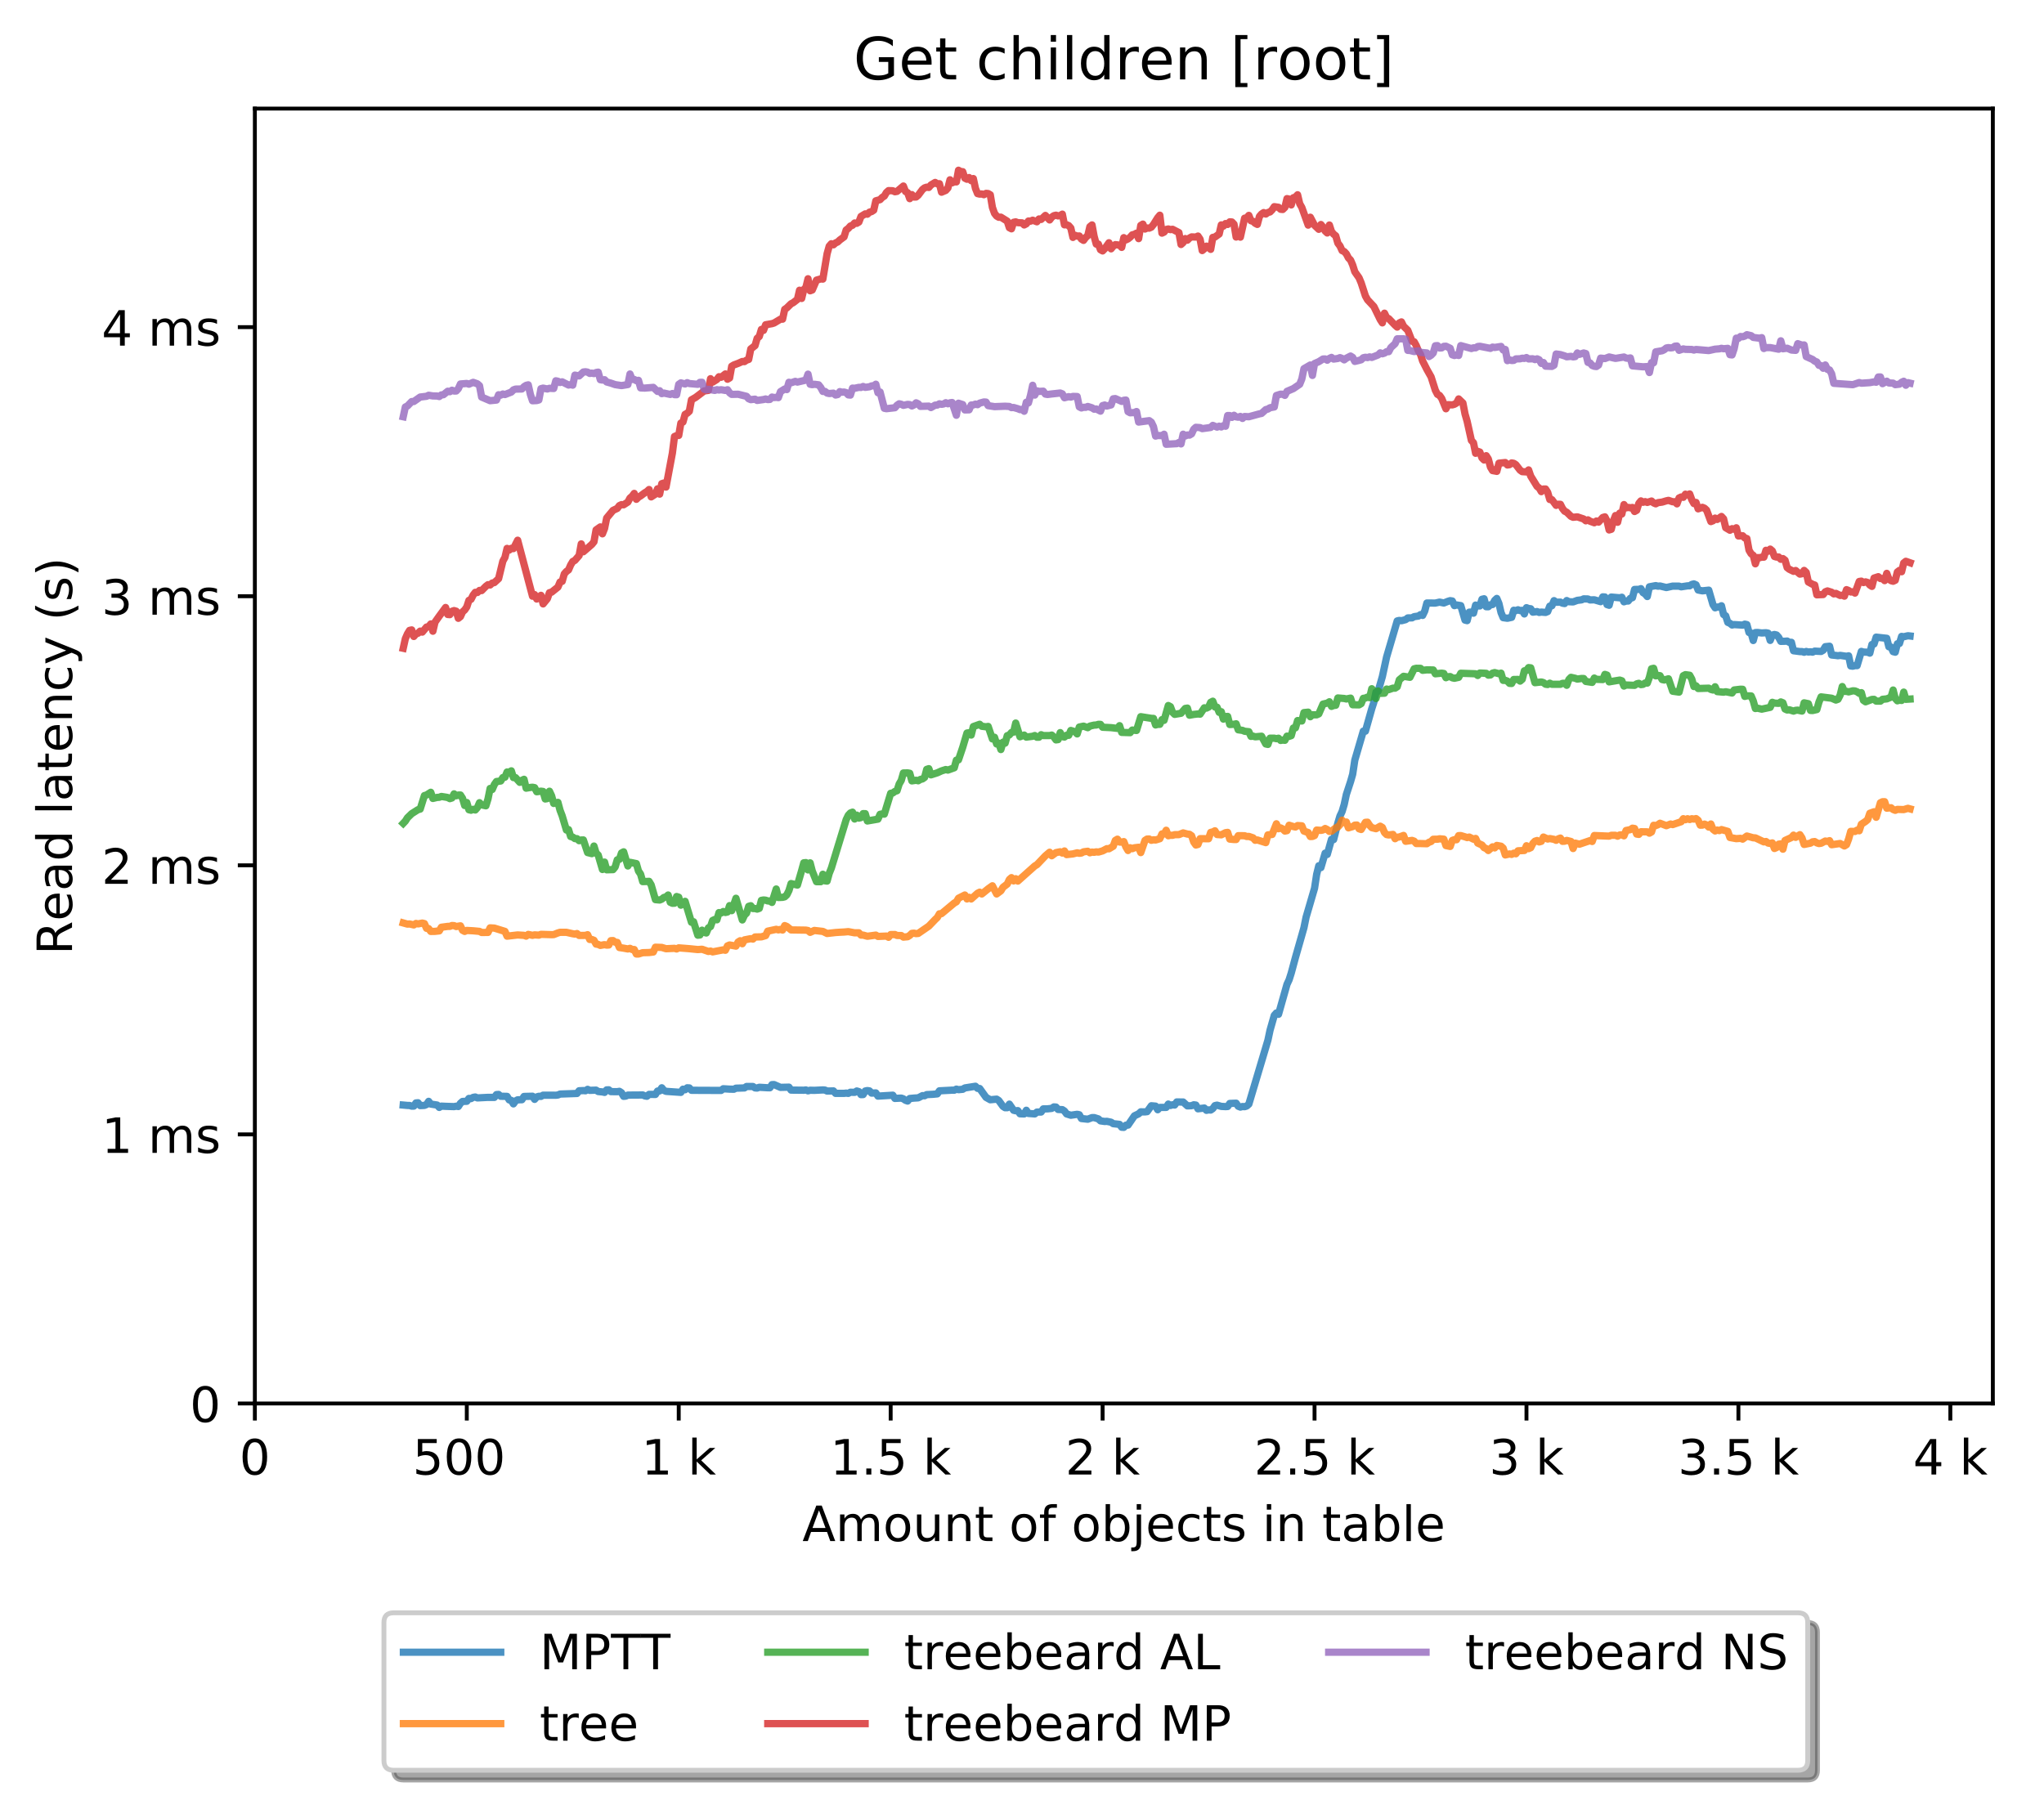 <?xml version="1.0" encoding="utf-8" standalone="no"?>
<!DOCTYPE svg PUBLIC "-//W3C//DTD SVG 1.1//EN"
  "http://www.w3.org/Graphics/SVG/1.1/DTD/svg11.dtd">
<!-- Created with matplotlib (http://matplotlib.org/) -->
<svg height="371pt" version="1.1" viewBox="0 0 420 371" width="420pt" xmlns="http://www.w3.org/2000/svg" xmlns:xlink="http://www.w3.org/1999/xlink">
 <defs>
  <style type="text/css">
*{stroke-linecap:butt;stroke-linejoin:round;}
  </style>
 </defs>
 <g id="figure_1">
  <g id="patch_1">
   <path d="M 0 371.002 
L 420.189 371.002 
L 420.189 0 
L 0 0 
z
" style="fill:#ffffff;"/>
  </g>
  <g id="axes_1">
   <g id="patch_2">
    <path d="M 52.369 288.43 
L 409.489 288.43 
L 409.489 22.318 
L 52.369 22.318 
z
" style="fill:#ffffff;"/>
   </g>
   <g id="matplotlib.axis_1">
    <g id="xtick_1">
     <g id="line2d_1">
      <defs>
       <path d="M 0 0 
L 0 3.5 
" id="m7c374f3d1f" style="stroke:#000000;stroke-width:0.8;"/>
      </defs>
      <g>
       <use style="stroke:#000000;stroke-width:0.8;" x="52.369" xlink:href="#m7c374f3d1f" y="288.43"/>
      </g>
     </g>
     <g id="text_1">
      <!-- 0 -->
      <defs>
       <path d="M 31.781 66.406 
Q 24.172 66.406 20.328 58.906 
Q 16.5 51.422 16.5 36.375 
Q 16.5 21.391 20.328 13.891 
Q 24.172 6.391 31.781 6.391 
Q 39.453 6.391 43.281 13.891 
Q 47.125 21.391 47.125 36.375 
Q 47.125 51.422 43.281 58.906 
Q 39.453 66.406 31.781 66.406 
z
M 31.781 74.219 
Q 44.047 74.219 50.516 64.516 
Q 56.984 54.828 56.984 36.375 
Q 56.984 17.969 50.516 8.266 
Q 44.047 -1.422 31.781 -1.422 
Q 19.531 -1.422 13.062 8.266 
Q 6.594 17.969 6.594 36.375 
Q 6.594 54.828 13.062 64.516 
Q 19.531 74.219 31.781 74.219 
z
" id="DejaVuSans-30"/>
      </defs>
      <g transform="translate(49.188 303.029)scale(0.1 -0.1)">
       <use xlink:href="#DejaVuSans-30"/>
      </g>
     </g>
    </g>
    <g id="xtick_2">
     <g id="line2d_2">
      <g>
       <use style="stroke:#000000;stroke-width:0.8;" x="95.917" xlink:href="#m7c374f3d1f" y="288.43"/>
      </g>
     </g>
     <g id="text_2">
      <!-- 500  -->
      <defs>
       <path d="M 10.797 72.906 
L 49.516 72.906 
L 49.516 64.594 
L 19.828 64.594 
L 19.828 46.734 
Q 21.969 47.469 24.109 47.828 
Q 26.266 48.188 28.422 48.188 
Q 40.625 48.188 47.75 41.5 
Q 54.891 34.812 54.891 23.391 
Q 54.891 11.625 47.562 5.094 
Q 40.234 -1.422 26.906 -1.422 
Q 22.312 -1.422 17.547 -0.641 
Q 12.797 0.141 7.719 1.703 
L 7.719 11.625 
Q 12.109 9.234 16.797 8.062 
Q 21.484 6.891 26.703 6.891 
Q 35.156 6.891 40.078 11.328 
Q 45.016 15.766 45.016 23.391 
Q 45.016 31 40.078 35.438 
Q 35.156 39.891 26.703 39.891 
Q 22.75 39.891 18.812 39.016 
Q 14.891 38.141 10.797 36.281 
z
" id="DejaVuSans-35"/>
       <path id="DejaVuSans-20"/>
      </defs>
      <g transform="translate(84.785 303.029)scale(0.1 -0.1)">
       <use xlink:href="#DejaVuSans-35"/>
       <use x="63.623" xlink:href="#DejaVuSans-30"/>
       <use x="127.246" xlink:href="#DejaVuSans-30"/>
       <use x="190.869" xlink:href="#DejaVuSans-20"/>
      </g>
     </g>
    </g>
    <g id="xtick_3">
     <g id="line2d_3">
      <g>
       <use style="stroke:#000000;stroke-width:0.8;" x="139.466" xlink:href="#m7c374f3d1f" y="288.43"/>
      </g>
     </g>
     <g id="text_3">
      <!-- 1 k -->
      <defs>
       <path d="M 12.406 8.297 
L 28.516 8.297 
L 28.516 63.922 
L 10.984 60.406 
L 10.984 69.391 
L 28.422 72.906 
L 38.281 72.906 
L 38.281 8.297 
L 54.391 8.297 
L 54.391 0 
L 12.406 0 
z
" id="DejaVuSans-31"/>
       <path d="M 9.078 75.984 
L 18.109 75.984 
L 18.109 31.109 
L 44.922 54.688 
L 56.391 54.688 
L 27.391 29.109 
L 57.625 0 
L 45.906 0 
L 18.109 26.703 
L 18.109 0 
L 9.078 0 
z
" id="DejaVuSans-6b"/>
      </defs>
      <g transform="translate(131.8 303.029)scale(0.1 -0.1)">
       <use xlink:href="#DejaVuSans-31"/>
       <use x="63.623" xlink:href="#DejaVuSans-20"/>
       <use x="95.41" xlink:href="#DejaVuSans-6b"/>
      </g>
     </g>
    </g>
    <g id="xtick_4">
     <g id="line2d_4">
      <g>
       <use style="stroke:#000000;stroke-width:0.8;" x="183.014" xlink:href="#m7c374f3d1f" y="288.43"/>
      </g>
     </g>
     <g id="text_4">
      <!-- 1.5 k -->
      <defs>
       <path d="M 10.688 12.406 
L 21 12.406 
L 21 0 
L 10.688 0 
z
" id="DejaVuSans-2e"/>
      </defs>
      <g transform="translate(170.579 303.029)scale(0.1 -0.1)">
       <use xlink:href="#DejaVuSans-31"/>
       <use x="63.623" xlink:href="#DejaVuSans-2e"/>
       <use x="95.41" xlink:href="#DejaVuSans-35"/>
       <use x="159.033" xlink:href="#DejaVuSans-20"/>
       <use x="190.82" xlink:href="#DejaVuSans-6b"/>
      </g>
     </g>
    </g>
    <g id="xtick_5">
     <g id="line2d_5">
      <g>
       <use style="stroke:#000000;stroke-width:0.8;" x="226.563" xlink:href="#m7c374f3d1f" y="288.43"/>
      </g>
     </g>
     <g id="text_5">
      <!-- 2 k -->
      <defs>
       <path d="M 19.188 8.297 
L 53.609 8.297 
L 53.609 0 
L 7.328 0 
L 7.328 8.297 
Q 12.938 14.109 22.625 23.891 
Q 32.328 33.688 34.812 36.531 
Q 39.547 41.844 41.422 45.531 
Q 43.312 49.219 43.312 52.781 
Q 43.312 58.594 39.234 62.25 
Q 35.156 65.922 28.609 65.922 
Q 23.969 65.922 18.812 64.312 
Q 13.672 62.703 7.812 59.422 
L 7.812 69.391 
Q 13.766 71.781 18.938 73 
Q 24.125 74.219 28.422 74.219 
Q 39.75 74.219 46.484 68.547 
Q 53.219 62.891 53.219 53.422 
Q 53.219 48.922 51.531 44.891 
Q 49.859 40.875 45.406 35.406 
Q 44.188 33.984 37.641 27.219 
Q 31.109 20.453 19.188 8.297 
z
" id="DejaVuSans-32"/>
      </defs>
      <g transform="translate(218.897 303.029)scale(0.1 -0.1)">
       <use xlink:href="#DejaVuSans-32"/>
       <use x="63.623" xlink:href="#DejaVuSans-20"/>
       <use x="95.41" xlink:href="#DejaVuSans-6b"/>
      </g>
     </g>
    </g>
    <g id="xtick_6">
     <g id="line2d_6">
      <g>
       <use style="stroke:#000000;stroke-width:0.8;" x="270.112" xlink:href="#m7c374f3d1f" y="288.43"/>
      </g>
     </g>
     <g id="text_6">
      <!-- 2.5 k -->
      <g transform="translate(257.676 303.029)scale(0.1 -0.1)">
       <use xlink:href="#DejaVuSans-32"/>
       <use x="63.623" xlink:href="#DejaVuSans-2e"/>
       <use x="95.41" xlink:href="#DejaVuSans-35"/>
       <use x="159.033" xlink:href="#DejaVuSans-20"/>
       <use x="190.82" xlink:href="#DejaVuSans-6b"/>
      </g>
     </g>
    </g>
    <g id="xtick_7">
     <g id="line2d_7">
      <g>
       <use style="stroke:#000000;stroke-width:0.8;" x="313.66" xlink:href="#m7c374f3d1f" y="288.43"/>
      </g>
     </g>
     <g id="text_7">
      <!-- 3 k -->
      <defs>
       <path d="M 40.578 39.312 
Q 47.656 37.797 51.625 33 
Q 55.609 28.219 55.609 21.188 
Q 55.609 10.406 48.188 4.484 
Q 40.766 -1.422 27.094 -1.422 
Q 22.516 -1.422 17.656 -0.516 
Q 12.797 0.391 7.625 2.203 
L 7.625 11.719 
Q 11.719 9.328 16.594 8.109 
Q 21.484 6.891 26.812 6.891 
Q 36.078 6.891 40.938 10.547 
Q 45.797 14.203 45.797 21.188 
Q 45.797 27.641 41.281 31.266 
Q 36.766 34.906 28.719 34.906 
L 20.219 34.906 
L 20.219 43.016 
L 29.109 43.016 
Q 36.375 43.016 40.234 45.922 
Q 44.094 48.828 44.094 54.297 
Q 44.094 59.906 40.109 62.906 
Q 36.141 65.922 28.719 65.922 
Q 24.656 65.922 20.016 65.031 
Q 15.375 64.156 9.812 62.312 
L 9.812 71.094 
Q 15.438 72.656 20.344 73.438 
Q 25.25 74.219 29.594 74.219 
Q 40.828 74.219 47.359 69.109 
Q 53.906 64.016 53.906 55.328 
Q 53.906 49.266 50.438 45.094 
Q 46.969 40.922 40.578 39.312 
z
" id="DejaVuSans-33"/>
      </defs>
      <g transform="translate(305.995 303.029)scale(0.1 -0.1)">
       <use xlink:href="#DejaVuSans-33"/>
       <use x="63.623" xlink:href="#DejaVuSans-20"/>
       <use x="95.41" xlink:href="#DejaVuSans-6b"/>
      </g>
     </g>
    </g>
    <g id="xtick_8">
     <g id="line2d_8">
      <g>
       <use style="stroke:#000000;stroke-width:0.8;" x="357.209" xlink:href="#m7c374f3d1f" y="288.43"/>
      </g>
     </g>
     <g id="text_8">
      <!-- 3.5 k -->
      <g transform="translate(344.773 303.029)scale(0.1 -0.1)">
       <use xlink:href="#DejaVuSans-33"/>
       <use x="63.623" xlink:href="#DejaVuSans-2e"/>
       <use x="95.41" xlink:href="#DejaVuSans-35"/>
       <use x="159.033" xlink:href="#DejaVuSans-20"/>
       <use x="190.82" xlink:href="#DejaVuSans-6b"/>
      </g>
     </g>
    </g>
    <g id="xtick_9">
     <g id="line2d_9">
      <g>
       <use style="stroke:#000000;stroke-width:0.8;" x="400.757" xlink:href="#m7c374f3d1f" y="288.43"/>
      </g>
     </g>
     <g id="text_9">
      <!-- 4 k -->
      <defs>
       <path d="M 37.797 64.312 
L 12.891 25.391 
L 37.797 25.391 
z
M 35.203 72.906 
L 47.609 72.906 
L 47.609 25.391 
L 58.016 25.391 
L 58.016 17.188 
L 47.609 17.188 
L 47.609 0 
L 37.797 0 
L 37.797 17.188 
L 4.891 17.188 
L 4.891 26.703 
z
" id="DejaVuSans-34"/>
      </defs>
      <g transform="translate(393.092 303.029)scale(0.1 -0.1)">
       <use xlink:href="#DejaVuSans-34"/>
       <use x="63.623" xlink:href="#DejaVuSans-20"/>
       <use x="95.41" xlink:href="#DejaVuSans-6b"/>
      </g>
     </g>
    </g>
    <g id="text_10">
     <!-- Amount of objects in table -->
     <defs>
      <path d="M 34.188 63.188 
L 20.797 26.906 
L 47.609 26.906 
z
M 28.609 72.906 
L 39.797 72.906 
L 67.578 0 
L 57.328 0 
L 50.688 18.703 
L 17.828 18.703 
L 11.188 0 
L 0.781 0 
z
" id="DejaVuSans-41"/>
      <path d="M 52 44.188 
Q 55.375 50.25 60.062 53.125 
Q 64.75 56 71.094 56 
Q 79.641 56 84.281 50.016 
Q 88.922 44.047 88.922 33.016 
L 88.922 0 
L 79.891 0 
L 79.891 32.719 
Q 79.891 40.578 77.094 44.375 
Q 74.312 48.188 68.609 48.188 
Q 61.625 48.188 57.562 43.547 
Q 53.516 38.922 53.516 30.906 
L 53.516 0 
L 44.484 0 
L 44.484 32.719 
Q 44.484 40.625 41.703 44.406 
Q 38.922 48.188 33.109 48.188 
Q 26.219 48.188 22.156 43.531 
Q 18.109 38.875 18.109 30.906 
L 18.109 0 
L 9.078 0 
L 9.078 54.688 
L 18.109 54.688 
L 18.109 46.188 
Q 21.188 51.219 25.484 53.609 
Q 29.781 56 35.688 56 
Q 41.656 56 45.828 52.969 
Q 50 49.953 52 44.188 
z
" id="DejaVuSans-6d"/>
      <path d="M 30.609 48.391 
Q 23.391 48.391 19.188 42.75 
Q 14.984 37.109 14.984 27.297 
Q 14.984 17.484 19.156 11.844 
Q 23.344 6.203 30.609 6.203 
Q 37.797 6.203 41.984 11.859 
Q 46.188 17.531 46.188 27.297 
Q 46.188 37.016 41.984 42.703 
Q 37.797 48.391 30.609 48.391 
z
M 30.609 56 
Q 42.328 56 49.016 48.375 
Q 55.719 40.766 55.719 27.297 
Q 55.719 13.875 49.016 6.219 
Q 42.328 -1.422 30.609 -1.422 
Q 18.844 -1.422 12.172 6.219 
Q 5.516 13.875 5.516 27.297 
Q 5.516 40.766 12.172 48.375 
Q 18.844 56 30.609 56 
z
" id="DejaVuSans-6f"/>
      <path d="M 8.5 21.578 
L 8.5 54.688 
L 17.484 54.688 
L 17.484 21.922 
Q 17.484 14.156 20.5 10.266 
Q 23.531 6.391 29.594 6.391 
Q 36.859 6.391 41.078 11.031 
Q 45.312 15.672 45.312 23.688 
L 45.312 54.688 
L 54.297 54.688 
L 54.297 0 
L 45.312 0 
L 45.312 8.406 
Q 42.047 3.422 37.719 1 
Q 33.406 -1.422 27.688 -1.422 
Q 18.266 -1.422 13.375 4.438 
Q 8.5 10.297 8.5 21.578 
z
M 31.109 56 
z
" id="DejaVuSans-75"/>
      <path d="M 54.891 33.016 
L 54.891 0 
L 45.906 0 
L 45.906 32.719 
Q 45.906 40.484 42.875 44.328 
Q 39.844 48.188 33.797 48.188 
Q 26.516 48.188 22.312 43.547 
Q 18.109 38.922 18.109 30.906 
L 18.109 0 
L 9.078 0 
L 9.078 54.688 
L 18.109 54.688 
L 18.109 46.188 
Q 21.344 51.125 25.703 53.562 
Q 30.078 56 35.797 56 
Q 45.219 56 50.047 50.172 
Q 54.891 44.344 54.891 33.016 
z
" id="DejaVuSans-6e"/>
      <path d="M 18.312 70.219 
L 18.312 54.688 
L 36.812 54.688 
L 36.812 47.703 
L 18.312 47.703 
L 18.312 18.016 
Q 18.312 11.328 20.141 9.422 
Q 21.969 7.516 27.594 7.516 
L 36.812 7.516 
L 36.812 0 
L 27.594 0 
Q 17.188 0 13.234 3.875 
Q 9.281 7.766 9.281 18.016 
L 9.281 47.703 
L 2.688 47.703 
L 2.688 54.688 
L 9.281 54.688 
L 9.281 70.219 
z
" id="DejaVuSans-74"/>
      <path d="M 37.109 75.984 
L 37.109 68.5 
L 28.516 68.5 
Q 23.688 68.5 21.797 66.547 
Q 19.922 64.594 19.922 59.516 
L 19.922 54.688 
L 34.719 54.688 
L 34.719 47.703 
L 19.922 47.703 
L 19.922 0 
L 10.891 0 
L 10.891 47.703 
L 2.297 47.703 
L 2.297 54.688 
L 10.891 54.688 
L 10.891 58.5 
Q 10.891 67.625 15.141 71.797 
Q 19.391 75.984 28.609 75.984 
z
" id="DejaVuSans-66"/>
      <path d="M 48.688 27.297 
Q 48.688 37.203 44.609 42.844 
Q 40.531 48.484 33.406 48.484 
Q 26.266 48.484 22.188 42.844 
Q 18.109 37.203 18.109 27.297 
Q 18.109 17.391 22.188 11.75 
Q 26.266 6.109 33.406 6.109 
Q 40.531 6.109 44.609 11.75 
Q 48.688 17.391 48.688 27.297 
z
M 18.109 46.391 
Q 20.953 51.266 25.266 53.625 
Q 29.594 56 35.594 56 
Q 45.562 56 51.781 48.094 
Q 58.016 40.188 58.016 27.297 
Q 58.016 14.406 51.781 6.484 
Q 45.562 -1.422 35.594 -1.422 
Q 29.594 -1.422 25.266 0.953 
Q 20.953 3.328 18.109 8.203 
L 18.109 0 
L 9.078 0 
L 9.078 75.984 
L 18.109 75.984 
z
" id="DejaVuSans-62"/>
      <path d="M 9.422 54.688 
L 18.406 54.688 
L 18.406 -0.984 
Q 18.406 -11.422 14.422 -16.109 
Q 10.453 -20.797 1.609 -20.797 
L -1.812 -20.797 
L -1.812 -13.188 
L 0.594 -13.188 
Q 5.719 -13.188 7.562 -10.812 
Q 9.422 -8.453 9.422 -0.984 
z
M 9.422 75.984 
L 18.406 75.984 
L 18.406 64.594 
L 9.422 64.594 
z
" id="DejaVuSans-6a"/>
      <path d="M 56.203 29.594 
L 56.203 25.203 
L 14.891 25.203 
Q 15.484 15.922 20.484 11.062 
Q 25.484 6.203 34.422 6.203 
Q 39.594 6.203 44.453 7.469 
Q 49.312 8.734 54.109 11.281 
L 54.109 2.781 
Q 49.266 0.734 44.188 -0.344 
Q 39.109 -1.422 33.891 -1.422 
Q 20.797 -1.422 13.156 6.188 
Q 5.516 13.812 5.516 26.812 
Q 5.516 40.234 12.766 48.109 
Q 20.016 56 32.328 56 
Q 43.359 56 49.781 48.891 
Q 56.203 41.797 56.203 29.594 
z
M 47.219 32.234 
Q 47.125 39.594 43.094 43.984 
Q 39.062 48.391 32.422 48.391 
Q 24.906 48.391 20.391 44.141 
Q 15.875 39.891 15.188 32.172 
z
" id="DejaVuSans-65"/>
      <path d="M 48.781 52.594 
L 48.781 44.188 
Q 44.969 46.297 41.141 47.344 
Q 37.312 48.391 33.406 48.391 
Q 24.656 48.391 19.812 42.844 
Q 14.984 37.312 14.984 27.297 
Q 14.984 17.281 19.812 11.734 
Q 24.656 6.203 33.406 6.203 
Q 37.312 6.203 41.141 7.25 
Q 44.969 8.297 48.781 10.406 
L 48.781 2.094 
Q 45.016 0.344 40.984 -0.531 
Q 36.969 -1.422 32.422 -1.422 
Q 20.062 -1.422 12.781 6.344 
Q 5.516 14.109 5.516 27.297 
Q 5.516 40.672 12.859 48.328 
Q 20.219 56 33.016 56 
Q 37.156 56 41.109 55.141 
Q 45.062 54.297 48.781 52.594 
z
" id="DejaVuSans-63"/>
      <path d="M 44.281 53.078 
L 44.281 44.578 
Q 40.484 46.531 36.375 47.5 
Q 32.281 48.484 27.875 48.484 
Q 21.188 48.484 17.844 46.438 
Q 14.5 44.391 14.5 40.281 
Q 14.5 37.156 16.891 35.375 
Q 19.281 33.594 26.516 31.984 
L 29.594 31.297 
Q 39.156 29.25 43.188 25.516 
Q 47.219 21.781 47.219 15.094 
Q 47.219 7.469 41.188 3.016 
Q 35.156 -1.422 24.609 -1.422 
Q 20.219 -1.422 15.453 -0.562 
Q 10.688 0.297 5.422 2 
L 5.422 11.281 
Q 10.406 8.688 15.234 7.391 
Q 20.062 6.109 24.812 6.109 
Q 31.156 6.109 34.562 8.281 
Q 37.984 10.453 37.984 14.406 
Q 37.984 18.062 35.516 20.016 
Q 33.062 21.969 24.703 23.781 
L 21.578 24.516 
Q 13.234 26.266 9.516 29.906 
Q 5.812 33.547 5.812 39.891 
Q 5.812 47.609 11.281 51.797 
Q 16.75 56 26.812 56 
Q 31.781 56 36.172 55.266 
Q 40.578 54.547 44.281 53.078 
z
" id="DejaVuSans-73"/>
      <path d="M 9.422 54.688 
L 18.406 54.688 
L 18.406 0 
L 9.422 0 
z
M 9.422 75.984 
L 18.406 75.984 
L 18.406 64.594 
L 9.422 64.594 
z
" id="DejaVuSans-69"/>
      <path d="M 34.281 27.484 
Q 23.391 27.484 19.188 25 
Q 14.984 22.516 14.984 16.5 
Q 14.984 11.719 18.141 8.906 
Q 21.297 6.109 26.703 6.109 
Q 34.188 6.109 38.703 11.406 
Q 43.219 16.703 43.219 25.484 
L 43.219 27.484 
z
M 52.203 31.203 
L 52.203 0 
L 43.219 0 
L 43.219 8.297 
Q 40.141 3.328 35.547 0.953 
Q 30.953 -1.422 24.312 -1.422 
Q 15.922 -1.422 10.953 3.297 
Q 6 8.016 6 15.922 
Q 6 25.141 12.172 29.828 
Q 18.359 34.516 30.609 34.516 
L 43.219 34.516 
L 43.219 35.406 
Q 43.219 41.609 39.141 45 
Q 35.062 48.391 27.688 48.391 
Q 23 48.391 18.547 47.266 
Q 14.109 46.141 10.016 43.891 
L 10.016 52.203 
Q 14.938 54.109 19.578 55.047 
Q 24.219 56 28.609 56 
Q 40.484 56 46.344 49.844 
Q 52.203 43.703 52.203 31.203 
z
" id="DejaVuSans-61"/>
      <path d="M 9.422 75.984 
L 18.406 75.984 
L 18.406 0 
L 9.422 0 
z
" id="DejaVuSans-6c"/>
     </defs>
     <g transform="translate(164.87 316.707)scale(0.1 -0.1)">
      <use xlink:href="#DejaVuSans-41"/>
      <use x="68.408" xlink:href="#DejaVuSans-6d"/>
      <use x="165.82" xlink:href="#DejaVuSans-6f"/>
      <use x="227.002" xlink:href="#DejaVuSans-75"/>
      <use x="290.381" xlink:href="#DejaVuSans-6e"/>
      <use x="353.76" xlink:href="#DejaVuSans-74"/>
      <use x="392.969" xlink:href="#DejaVuSans-20"/>
      <use x="424.756" xlink:href="#DejaVuSans-6f"/>
      <use x="485.938" xlink:href="#DejaVuSans-66"/>
      <use x="521.143" xlink:href="#DejaVuSans-20"/>
      <use x="552.93" xlink:href="#DejaVuSans-6f"/>
      <use x="614.111" xlink:href="#DejaVuSans-62"/>
      <use x="677.588" xlink:href="#DejaVuSans-6a"/>
      <use x="705.371" xlink:href="#DejaVuSans-65"/>
      <use x="766.895" xlink:href="#DejaVuSans-63"/>
      <use x="821.875" xlink:href="#DejaVuSans-74"/>
      <use x="861.084" xlink:href="#DejaVuSans-73"/>
      <use x="913.184" xlink:href="#DejaVuSans-20"/>
      <use x="944.971" xlink:href="#DejaVuSans-69"/>
      <use x="972.754" xlink:href="#DejaVuSans-6e"/>
      <use x="1036.133" xlink:href="#DejaVuSans-20"/>
      <use x="1067.92" xlink:href="#DejaVuSans-74"/>
      <use x="1107.129" xlink:href="#DejaVuSans-61"/>
      <use x="1168.408" xlink:href="#DejaVuSans-62"/>
      <use x="1231.885" xlink:href="#DejaVuSans-6c"/>
      <use x="1259.668" xlink:href="#DejaVuSans-65"/>
     </g>
    </g>
   </g>
   <g id="matplotlib.axis_2">
    <g id="ytick_1">
     <g id="line2d_10">
      <defs>
       <path d="M 0 0 
L -3.5 0 
" id="m1f756647a9" style="stroke:#000000;stroke-width:0.8;"/>
      </defs>
      <g>
       <use style="stroke:#000000;stroke-width:0.8;" x="52.369" xlink:href="#m1f756647a9" y="288.43"/>
      </g>
     </g>
     <g id="text_11">
      <!-- 0 -->
      <g transform="translate(39.006 292.229)scale(0.1 -0.1)">
       <use xlink:href="#DejaVuSans-30"/>
      </g>
     </g>
    </g>
    <g id="ytick_2">
     <g id="line2d_11">
      <g>
       <use style="stroke:#000000;stroke-width:0.8;" x="52.369" xlink:href="#m1f756647a9" y="233.13"/>
      </g>
     </g>
     <g id="text_12">
      <!-- 1 ms -->
      <g transform="translate(20.878 236.929)scale(0.1 -0.1)">
       <use xlink:href="#DejaVuSans-31"/>
       <use x="63.623" xlink:href="#DejaVuSans-20"/>
       <use x="95.41" xlink:href="#DejaVuSans-6d"/>
       <use x="192.822" xlink:href="#DejaVuSans-73"/>
      </g>
     </g>
    </g>
    <g id="ytick_3">
     <g id="line2d_12">
      <g>
       <use style="stroke:#000000;stroke-width:0.8;" x="52.369" xlink:href="#m1f756647a9" y="177.83"/>
      </g>
     </g>
     <g id="text_13">
      <!-- 2 ms -->
      <g transform="translate(20.878 181.629)scale(0.1 -0.1)">
       <use xlink:href="#DejaVuSans-32"/>
       <use x="63.623" xlink:href="#DejaVuSans-20"/>
       <use x="95.41" xlink:href="#DejaVuSans-6d"/>
       <use x="192.822" xlink:href="#DejaVuSans-73"/>
      </g>
     </g>
    </g>
    <g id="ytick_4">
     <g id="line2d_13">
      <g>
       <use style="stroke:#000000;stroke-width:0.8;" x="52.369" xlink:href="#m1f756647a9" y="122.529"/>
      </g>
     </g>
     <g id="text_14">
      <!-- 3 ms -->
      <g transform="translate(20.878 126.329)scale(0.1 -0.1)">
       <use xlink:href="#DejaVuSans-33"/>
       <use x="63.623" xlink:href="#DejaVuSans-20"/>
       <use x="95.41" xlink:href="#DejaVuSans-6d"/>
       <use x="192.822" xlink:href="#DejaVuSans-73"/>
      </g>
     </g>
    </g>
    <g id="ytick_5">
     <g id="line2d_14">
      <g>
       <use style="stroke:#000000;stroke-width:0.8;" x="52.369" xlink:href="#m1f756647a9" y="67.229"/>
      </g>
     </g>
     <g id="text_15">
      <!-- 4 ms -->
      <g transform="translate(20.878 71.028)scale(0.1 -0.1)">
       <use xlink:href="#DejaVuSans-34"/>
       <use x="63.623" xlink:href="#DejaVuSans-20"/>
       <use x="95.41" xlink:href="#DejaVuSans-6d"/>
       <use x="192.822" xlink:href="#DejaVuSans-73"/>
      </g>
     </g>
    </g>
    <g id="text_16">
     <!-- Read latency (s) -->
     <defs>
      <path d="M 44.391 34.188 
Q 47.562 33.109 50.562 29.594 
Q 53.562 26.078 56.594 19.922 
L 66.609 0 
L 56 0 
L 46.688 18.703 
Q 43.062 26.031 39.672 28.422 
Q 36.281 30.812 30.422 30.812 
L 19.672 30.812 
L 19.672 0 
L 9.812 0 
L 9.812 72.906 
L 32.078 72.906 
Q 44.578 72.906 50.734 67.672 
Q 56.891 62.453 56.891 51.906 
Q 56.891 45.016 53.688 40.469 
Q 50.484 35.938 44.391 34.188 
z
M 19.672 64.797 
L 19.672 38.922 
L 32.078 38.922 
Q 39.203 38.922 42.844 42.219 
Q 46.484 45.516 46.484 51.906 
Q 46.484 58.297 42.844 61.547 
Q 39.203 64.797 32.078 64.797 
z
" id="DejaVuSans-52"/>
      <path d="M 45.406 46.391 
L 45.406 75.984 
L 54.391 75.984 
L 54.391 0 
L 45.406 0 
L 45.406 8.203 
Q 42.578 3.328 38.25 0.953 
Q 33.938 -1.422 27.875 -1.422 
Q 17.969 -1.422 11.734 6.484 
Q 5.516 14.406 5.516 27.297 
Q 5.516 40.188 11.734 48.094 
Q 17.969 56 27.875 56 
Q 33.938 56 38.25 53.625 
Q 42.578 51.266 45.406 46.391 
z
M 14.797 27.297 
Q 14.797 17.391 18.875 11.75 
Q 22.953 6.109 30.078 6.109 
Q 37.203 6.109 41.297 11.75 
Q 45.406 17.391 45.406 27.297 
Q 45.406 37.203 41.297 42.844 
Q 37.203 48.484 30.078 48.484 
Q 22.953 48.484 18.875 42.844 
Q 14.797 37.203 14.797 27.297 
z
" id="DejaVuSans-64"/>
      <path d="M 32.172 -5.078 
Q 28.375 -14.844 24.75 -17.812 
Q 21.141 -20.797 15.094 -20.797 
L 7.906 -20.797 
L 7.906 -13.281 
L 13.188 -13.281 
Q 16.891 -13.281 18.938 -11.516 
Q 21 -9.766 23.484 -3.219 
L 25.094 0.875 
L 2.984 54.688 
L 12.5 54.688 
L 29.594 11.922 
L 46.688 54.688 
L 56.203 54.688 
z
" id="DejaVuSans-79"/>
      <path d="M 31 75.875 
Q 24.469 64.656 21.281 53.656 
Q 18.109 42.672 18.109 31.391 
Q 18.109 20.125 21.312 9.062 
Q 24.516 -2 31 -13.188 
L 23.188 -13.188 
Q 15.875 -1.703 12.234 9.375 
Q 8.594 20.453 8.594 31.391 
Q 8.594 42.281 12.203 53.312 
Q 15.828 64.359 23.188 75.875 
z
" id="DejaVuSans-28"/>
      <path d="M 8.016 75.875 
L 15.828 75.875 
Q 23.141 64.359 26.781 53.312 
Q 30.422 42.281 30.422 31.391 
Q 30.422 20.453 26.781 9.375 
Q 23.141 -1.703 15.828 -13.188 
L 8.016 -13.188 
Q 14.5 -2 17.703 9.062 
Q 20.906 20.125 20.906 31.391 
Q 20.906 42.672 17.703 53.656 
Q 14.5 64.656 8.016 75.875 
z
" id="DejaVuSans-29"/>
     </defs>
     <g transform="translate(14.798 196.212)rotate(-90)scale(0.1 -0.1)">
      <use xlink:href="#DejaVuSans-52"/>
      <use x="69.42" xlink:href="#DejaVuSans-65"/>
      <use x="130.943" xlink:href="#DejaVuSans-61"/>
      <use x="192.223" xlink:href="#DejaVuSans-64"/>
      <use x="255.699" xlink:href="#DejaVuSans-20"/>
      <use x="287.486" xlink:href="#DejaVuSans-6c"/>
      <use x="315.27" xlink:href="#DejaVuSans-61"/>
      <use x="376.549" xlink:href="#DejaVuSans-74"/>
      <use x="415.758" xlink:href="#DejaVuSans-65"/>
      <use x="477.281" xlink:href="#DejaVuSans-6e"/>
      <use x="540.66" xlink:href="#DejaVuSans-63"/>
      <use x="595.641" xlink:href="#DejaVuSans-79"/>
      <use x="654.82" xlink:href="#DejaVuSans-20"/>
      <use x="686.607" xlink:href="#DejaVuSans-28"/>
      <use x="725.621" xlink:href="#DejaVuSans-73"/>
      <use x="777.721" xlink:href="#DejaVuSans-29"/>
     </g>
    </g>
   </g>
   <g id="line2d_15">
    <path clip-path="url(#p08b6ddda83)" d="M 82.853 227.098 
L 83.724 227.177 
L 84.159 227.184 
L 84.595 227.323 
L 85.03 227.311 
L 85.466 226.669 
L 85.901 226.629 
L 86.337 227.208 
L 87.208 227.168 
L 87.643 226.987 
L 88.079 226.338 
L 88.514 226.897 
L 89.821 227.096 
L 90.256 227.584 
L 90.691 227.319 
L 91.562 227.362 
L 93.304 227.418 
L 93.74 227.332 
L 94.175 227.394 
L 94.611 226.732 
L 95.046 226.358 
L 95.917 226.323 
L 96.353 225.738 
L 96.788 225.771 
L 97.224 225.521 
L 97.659 225.444 
L 98.095 225.632 
L 100.272 225.518 
L 101.579 225.526 
L 102.014 224.948 
L 102.45 224.918 
L 102.885 225.288 
L 104.192 225.317 
L 104.627 226.038 
L 105.063 226.141 
L 105.498 226.856 
L 105.933 226.25 
L 106.369 226.023 
L 107.24 226 
L 107.675 225.331 
L 109.417 225.286 
L 109.853 225.928 
L 110.288 225.429 
L 110.724 225.295 
L 111.159 225.319 
L 111.595 225.072 
L 114.208 225.081 
L 114.643 225.032 
L 115.079 224.84 
L 118.563 224.718 
L 118.998 224.161 
L 119.869 224.124 
L 120.305 224.163 
L 120.74 223.871 
L 121.175 224.077 
L 122.482 224.034 
L 122.917 224.318 
L 123.788 224.398 
L 124.224 224.498 
L 124.659 223.981 
L 125.095 223.969 
L 125.53 224.337 
L 126.837 224.35 
L 127.272 224.276 
L 127.708 224.566 
L 128.143 225.304 
L 128.579 225.262 
L 129.014 225.051 
L 130.756 225.042 
L 131.627 225.033 
L 132.063 225.022 
L 132.498 225.219 
L 132.934 225.289 
L 133.369 224.905 
L 134.676 224.917 
L 135.111 224.223 
L 135.547 224.19 
L 135.982 223.551 
L 136.417 224.088 
L 136.853 224.281 
L 139.901 224.492 
L 140.337 223.841 
L 140.772 223.953 
L 141.208 223.554 
L 141.643 223.578 
L 142.079 224.062 
L 143.821 224.076 
L 148.176 224.092 
L 148.611 223.749 
L 149.918 223.828 
L 150.789 223.849 
L 151.224 223.633 
L 152.966 223.58 
L 153.401 223.282 
L 154.708 223.284 
L 155.143 223.571 
L 155.579 223.604 
L 156.014 223.441 
L 157.756 223.546 
L 158.192 223.547 
L 158.627 222.901 
L 159.063 222.891 
L 160.369 223.464 
L 162.111 223.421 
L 162.547 224.025 
L 165.16 224.052 
L 165.595 223.994 
L 166.031 224.177 
L 166.466 224.054 
L 167.337 224.076 
L 169.079 223.99 
L 169.514 224.018 
L 169.95 224.222 
L 171.256 224.194 
L 171.692 224.699 
L 173.434 224.697 
L 173.869 224.642 
L 174.305 224.701 
L 174.74 224.463 
L 175.611 224.491 
L 176.047 224.208 
L 176.482 224.335 
L 176.918 224.956 
L 177.353 224.944 
L 177.789 224.214 
L 178.224 224.122 
L 178.66 224.192 
L 179.095 224.643 
L 179.966 224.606 
L 180.402 225.263 
L 183.45 225.074 
L 183.885 225.735 
L 185.192 225.669 
L 185.627 225.823 
L 186.063 226.122 
L 186.498 226.275 
L 186.934 225.751 
L 187.805 225.669 
L 188.676 225.617 
L 189.547 225.166 
L 189.982 225.191 
L 190.418 224.954 
L 191.724 224.888 
L 192.595 224.803 
L 193.031 224.173 
L 195.644 224.037 
L 196.079 224.046 
L 196.514 223.827 
L 196.95 223.94 
L 197.821 223.859 
L 198.256 223.581 
L 200.434 223.235 
L 200.869 223.666 
L 201.305 223.698 
L 202.611 225.519 
L 203.482 226.009 
L 204.789 225.886 
L 205.224 226.168 
L 206.095 227.369 
L 206.531 227.645 
L 206.966 227.644 
L 207.402 226.911 
L 208.273 228.171 
L 208.708 228.275 
L 209.144 228.244 
L 209.579 228.889 
L 210.45 228.923 
L 210.886 228.168 
L 211.321 228.823 
L 212.627 228.918 
L 213.063 228.544 
L 213.934 228.531 
L 214.369 227.887 
L 215.24 227.879 
L 216.111 227.784 
L 216.547 227.483 
L 216.982 227.51 
L 217.418 228.004 
L 218.289 228.041 
L 218.724 228.326 
L 219.16 228.917 
L 220.031 229.192 
L 221.337 229.002 
L 221.773 229.093 
L 222.208 229.866 
L 223.515 230.01 
L 224.386 229.678 
L 224.821 229.673 
L 225.692 229.944 
L 226.128 230.35 
L 226.998 230.474 
L 227.434 230.445 
L 228.305 230.623 
L 228.74 230.925 
L 230.047 231.072 
L 230.482 231.656 
L 230.918 231.683 
L 231.353 231.24 
L 231.789 231.219 
L 233.095 229.315 
L 233.966 228.9 
L 234.402 228.493 
L 235.273 228.505 
L 235.708 228.452 
L 236.579 227.245 
L 237.45 227.321 
L 237.886 228.059 
L 238.321 227.588 
L 239.628 227.578 
L 240.063 226.897 
L 240.499 227.183 
L 240.934 227.04 
L 241.37 227.091 
L 241.805 226.458 
L 242.676 226.473 
L 243.111 226.472 
L 243.982 227.267 
L 244.853 227.234 
L 245.289 227.046 
L 245.724 227.1 
L 246.16 227.87 
L 247.466 227.708 
L 247.902 228.183 
L 248.337 228.092 
L 248.773 228.124 
L 249.208 227.827 
L 249.644 227.213 
L 250.079 227.119 
L 250.95 227.373 
L 251.821 227.419 
L 252.257 227.394 
L 252.692 226.77 
L 253.999 226.716 
L 254.434 227.347 
L 254.87 227.517 
L 255.305 227.399 
L 255.741 227.436 
L 256.176 227.296 
L 256.612 226.904 
L 260.531 213.77 
L 260.966 211.722 
L 261.837 208.664 
L 262.273 208.174 
L 262.708 208.446 
L 264.45 202.289 
L 264.886 201.352 
L 265.321 199.98 
L 266.192 196.753 
L 267.499 192.178 
L 267.934 190.651 
L 268.37 188.503 
L 270.112 182.539 
L 270.547 179.686 
L 270.983 177.922 
L 271.418 178.304 
L 272.289 175.332 
L 272.724 175.595 
L 273.595 172.483 
L 274.031 172.541 
L 274.902 169.141 
L 275.337 167.702 
L 275.773 166.776 
L 276.208 165.317 
L 276.644 163.276 
L 277.515 160.62 
L 277.95 159.098 
L 278.386 156.213 
L 280.128 150.259 
L 280.563 150.267 
L 281.87 145.644 
L 282.305 144.299 
L 282.741 142.228 
L 283.176 142.07 
L 284.047 139.04 
L 284.918 135.016 
L 287.096 127.606 
L 287.531 127.501 
L 287.966 127.568 
L 288.837 127.341 
L 289.273 126.991 
L 290.144 126.975 
L 290.579 126.728 
L 291.45 126.607 
L 291.886 126.315 
L 292.321 126.472 
L 292.757 125.562 
L 293.192 123.927 
L 294.934 123.937 
L 295.805 123.741 
L 296.676 123.922 
L 297.547 123.571 
L 297.983 123.441 
L 298.418 123.512 
L 298.854 124.461 
L 299.289 124.323 
L 300.16 124.462 
L 301.031 127.435 
L 301.467 127.546 
L 301.902 125.805 
L 302.338 125.792 
L 302.773 126.011 
L 303.208 124.35 
L 303.644 124.519 
L 304.079 124.525 
L 304.515 123.159 
L 304.95 123.055 
L 305.386 124.688 
L 305.821 124.687 
L 306.257 124.289 
L 306.692 124.237 
L 307.128 123.391 
L 307.563 122.988 
L 307.999 124.03 
L 308.434 125.896 
L 308.87 126.936 
L 309.741 127.057 
L 310.612 126.87 
L 311.047 125.413 
L 311.483 125.487 
L 311.918 125.313 
L 312.354 125.483 
L 312.789 125.43 
L 313.225 126.169 
L 313.66 124.885 
L 314.096 125.062 
L 314.531 125.105 
L 314.967 125.804 
L 315.838 125.684 
L 316.273 125.863 
L 316.709 125.788 
L 317.58 125.86 
L 318.015 125.684 
L 318.45 124.565 
L 318.886 124.482 
L 319.321 123.439 
L 319.757 123.767 
L 320.628 123.741 
L 321.063 123.963 
L 321.499 124.033 
L 321.934 123.421 
L 322.37 123.66 
L 323.241 123.7 
L 324.112 123.379 
L 324.983 123.274 
L 325.418 123.075 
L 326.289 123.094 
L 326.725 123.293 
L 327.596 123.264 
L 328.902 123.648 
L 329.338 122.663 
L 329.773 122.686 
L 330.209 124.249 
L 330.644 124.387 
L 331.08 122.701 
L 331.951 122.778 
L 332.822 122.854 
L 333.257 122.741 
L 333.692 123.675 
L 334.128 123.524 
L 334.563 123.512 
L 334.999 122.969 
L 335.434 122.83 
L 335.87 121.135 
L 336.741 121.128 
L 337.176 120.976 
L 337.612 121.792 
L 338.047 122.063 
L 338.483 122.592 
L 338.918 120.596 
L 340.225 120.35 
L 340.66 120.47 
L 341.096 120.424 
L 342.402 120.744 
L 343.709 120.45 
L 345.015 120.46 
L 345.451 120.597 
L 346.757 120.395 
L 347.193 120.392 
L 347.628 120.106 
L 348.063 119.997 
L 348.499 120.186 
L 348.934 121.252 
L 349.805 121.424 
L 351.112 121.285 
L 351.983 124.255 
L 352.418 124.912 
L 352.854 124.757 
L 353.289 124.73 
L 353.725 124.49 
L 354.16 126.294 
L 354.596 126.56 
L 355.031 127.908 
L 355.467 128.087 
L 355.902 128.441 
L 356.338 128.356 
L 358.08 128.469 
L 358.515 128.268 
L 358.951 128.361 
L 359.386 129.98 
L 359.822 130.094 
L 360.257 131.628 
L 360.693 129.999 
L 361.128 129.98 
L 361.999 130.082 
L 362.87 130.035 
L 363.305 130.119 
L 363.741 131.607 
L 364.176 130.517 
L 364.612 130.396 
L 365.047 130.497 
L 365.483 130.983 
L 365.918 131.805 
L 366.789 131.781 
L 367.225 131.744 
L 367.66 132.002 
L 368.096 131.999 
L 368.531 133.737 
L 369.838 133.906 
L 370.273 133.902 
L 370.709 134.043 
L 371.144 133.882 
L 371.58 133.997 
L 372.015 133.951 
L 372.451 134.018 
L 372.886 133.813 
L 374.193 133.88 
L 374.628 133.627 
L 375.064 132.899 
L 375.935 132.806 
L 376.37 134.61 
L 377.241 134.7 
L 377.677 134.763 
L 378.112 134.686 
L 379.418 134.876 
L 379.854 134.78 
L 380.289 136.858 
L 380.725 136.912 
L 381.16 136.784 
L 381.596 136.794 
L 382.467 133.872 
L 382.902 134.002 
L 383.773 134.04 
L 384.209 134.221 
L 384.644 132.45 
L 385.08 132.345 
L 385.515 130.939 
L 387.693 131.178 
L 388.128 132.92 
L 388.564 132.961 
L 388.999 133.916 
L 389.435 134.029 
L 389.87 132.299 
L 390.306 132.234 
L 390.741 130.786 
L 391.177 130.858 
L 392.048 130.651 
L 392.483 130.701 
L 392.483 130.701 
" style="fill:none;opacity:0.8;stroke:#1f77b4;stroke-linecap:square;stroke-width:1.5;"/>
   </g>
   <g id="line2d_16">
    <path clip-path="url(#p08b6ddda83)" d="M 82.853 189.671 
L 83.724 189.915 
L 84.159 189.882 
L 85.03 190.081 
L 85.466 189.779 
L 85.901 189.872 
L 86.772 189.701 
L 87.208 189.807 
L 87.643 190.773 
L 88.079 190.842 
L 88.514 191.417 
L 89.385 191.402 
L 90.256 191.305 
L 90.691 190.559 
L 91.998 190.382 
L 92.433 190.38 
L 92.869 190.201 
L 93.304 190.227 
L 93.74 190.41 
L 94.611 190.267 
L 95.046 191.184 
L 95.482 191.414 
L 95.917 191.215 
L 97.224 191.285 
L 98.53 191.406 
L 98.966 191.634 
L 100.272 191.619 
L 100.708 190.684 
L 101.579 190.734 
L 103.756 191.406 
L 104.192 192.391 
L 105.063 192.29 
L 106.369 192.141 
L 107.24 192.196 
L 107.675 192.22 
L 108.111 192.383 
L 108.546 192.03 
L 109.417 192.219 
L 109.853 192.124 
L 110.724 192.183 
L 111.159 192.014 
L 113.337 192.082 
L 113.772 192.069 
L 114.643 191.725 
L 115.079 191.598 
L 115.95 191.602 
L 116.385 191.602 
L 117.692 191.895 
L 118.127 191.962 
L 118.563 191.854 
L 118.998 192.246 
L 120.305 192.227 
L 120.74 192.092 
L 121.175 193.068 
L 121.611 193.071 
L 122.046 193.24 
L 122.482 194.02 
L 122.917 194.085 
L 123.353 194.292 
L 124.224 194.133 
L 124.659 194.23 
L 125.095 194.206 
L 125.53 193.317 
L 125.966 193.299 
L 126.401 193.628 
L 126.837 193.676 
L 127.272 194.727 
L 128.143 194.857 
L 129.014 195.019 
L 129.45 194.894 
L 129.885 195.13 
L 130.321 195.134 
L 130.756 196.052 
L 131.192 196.056 
L 132.063 195.788 
L 133.369 195.755 
L 134.24 195.648 
L 134.676 194.663 
L 135.982 194.705 
L 136.853 194.973 
L 138.595 194.891 
L 139.03 195.02 
L 139.466 194.792 
L 141.643 194.965 
L 143.385 195.144 
L 144.256 195.08 
L 145.563 195.534 
L 145.998 195.451 
L 146.434 195.619 
L 148.611 195.201 
L 149.047 195.287 
L 149.482 194.388 
L 149.918 194.2 
L 151.224 194.434 
L 151.659 193.604 
L 152.095 193.327 
L 152.53 193.947 
L 152.966 193.157 
L 154.272 192.901 
L 154.708 192.987 
L 155.143 192.558 
L 156.45 192.531 
L 157.321 192.273 
L 157.756 191.361 
L 159.498 190.983 
L 159.934 191.099 
L 160.369 191.002 
L 160.805 191.127 
L 161.24 190.218 
L 161.676 190.393 
L 162.547 191.105 
L 165.595 191.15 
L 166.031 191.233 
L 166.466 191.604 
L 167.337 191.215 
L 169.079 191.414 
L 169.95 191.838 
L 171.692 191.642 
L 172.563 191.584 
L 173.434 191.541 
L 174.305 191.461 
L 175.611 191.704 
L 176.482 191.698 
L 176.918 192.168 
L 177.353 192.171 
L 178.224 192.409 
L 179.966 192.173 
L 180.402 192.444 
L 182.143 192.372 
L 182.579 192.62 
L 183.014 192.063 
L 183.885 192.051 
L 184.321 192.25 
L 185.192 192.259 
L 185.627 192.585 
L 186.498 192.505 
L 186.934 192.237 
L 187.369 191.817 
L 187.805 191.777 
L 188.24 191.867 
L 188.676 191.828 
L 190.853 190.329 
L 192.16 188.968 
L 192.595 188.557 
L 193.031 187.798 
L 193.466 187.761 
L 196.079 185.583 
L 196.514 185.339 
L 196.95 184.596 
L 198.256 183.934 
L 198.692 184.736 
L 199.127 184.404 
L 199.563 184.743 
L 200.869 183.572 
L 201.305 183.354 
L 201.74 183.721 
L 203.047 182.66 
L 203.918 182.037 
L 204.789 183.715 
L 205.66 183.07 
L 206.095 182.346 
L 206.966 181.68 
L 207.402 180.746 
L 207.837 180.365 
L 208.273 181.036 
L 208.708 180.586 
L 209.144 181.071 
L 212.627 177.961 
L 213.063 177.707 
L 214.805 175.882 
L 215.676 175.144 
L 216.111 175.861 
L 216.982 175.22 
L 217.853 175.047 
L 218.289 175.312 
L 218.724 174.883 
L 219.16 175.627 
L 220.466 175.484 
L 221.337 175.265 
L 221.773 175.36 
L 222.208 175.302 
L 222.644 175.059 
L 223.515 174.944 
L 223.95 175.254 
L 224.386 175.111 
L 224.821 175.159 
L 225.257 175.062 
L 225.692 175.113 
L 226.563 174.867 
L 227.434 174.409 
L 227.869 174.433 
L 228.74 173.913 
L 229.176 172.715 
L 229.611 172.46 
L 230.047 173.043 
L 230.482 173.066 
L 230.918 172.959 
L 231.353 174.057 
L 231.789 174.786 
L 232.224 174.22 
L 232.66 174.409 
L 233.095 174.229 
L 233.966 174.123 
L 234.402 175.215 
L 235.273 172.71 
L 235.708 172.433 
L 236.144 172.425 
L 236.579 172.69 
L 237.015 172.584 
L 237.45 172.629 
L 238.321 172.363 
L 238.757 171.382 
L 239.192 171.393 
L 239.628 170.625 
L 240.063 171.754 
L 240.499 171.651 
L 240.934 171.669 
L 241.37 171.533 
L 242.24 171.526 
L 243.111 171.17 
L 243.982 171.41 
L 244.418 171.458 
L 244.853 171.763 
L 245.289 173.049 
L 245.724 173.657 
L 246.16 173.543 
L 246.595 172.356 
L 248.337 172.367 
L 248.773 171.066 
L 249.208 170.965 
L 249.644 170.737 
L 250.079 171.503 
L 250.95 171.565 
L 251.821 171.124 
L 252.257 171.065 
L 252.692 172.443 
L 253.563 172.527 
L 253.999 172.525 
L 254.434 171.739 
L 255.741 171.749 
L 256.176 171.912 
L 256.612 171.889 
L 257.482 172.184 
L 257.918 172.686 
L 258.353 172.618 
L 260.095 173.166 
L 260.531 171.577 
L 261.402 171.489 
L 262.273 169.3 
L 262.708 170.308 
L 263.144 170.141 
L 263.579 170.356 
L 264.015 170.789 
L 264.45 170.707 
L 264.886 169.594 
L 265.757 169.866 
L 266.192 169.954 
L 266.628 169.659 
L 267.499 169.714 
L 267.934 170.794 
L 268.805 171.09 
L 269.241 171.913 
L 269.676 171.898 
L 270.112 171.719 
L 270.547 170.585 
L 271.418 170.649 
L 271.854 170.561 
L 272.289 170.263 
L 272.724 170.476 
L 273.16 170.867 
L 273.595 170.821 
L 274.466 170.132 
L 274.902 169.957 
L 275.337 169.485 
L 275.773 168.553 
L 276.208 169.068 
L 276.644 168.933 
L 277.079 170.129 
L 277.95 169.868 
L 278.386 169.574 
L 278.821 169.554 
L 279.257 170.326 
L 279.692 170.467 
L 280.563 169.002 
L 280.999 168.969 
L 281.434 169.631 
L 281.87 170.09 
L 282.741 170.304 
L 283.612 169.789 
L 284.047 170.052 
L 284.483 171.089 
L 284.918 171.512 
L 285.354 171.593 
L 286.225 171.482 
L 286.66 172.36 
L 287.096 172.046 
L 287.531 172.012 
L 288.402 171.689 
L 288.837 172.892 
L 290.144 172.709 
L 290.579 172.864 
L 291.015 173.355 
L 291.886 173.356 
L 293.192 173.396 
L 293.628 173.09 
L 294.063 172.939 
L 294.499 172.475 
L 295.37 172.472 
L 295.805 172.378 
L 296.676 172.458 
L 297.112 173.771 
L 297.983 173.948 
L 298.418 172.715 
L 298.854 172.554 
L 299.289 172.569 
L 299.725 171.728 
L 300.16 171.717 
L 301.031 171.977 
L 301.467 172.132 
L 301.902 172.025 
L 302.773 172.463 
L 303.208 172.308 
L 303.644 173.262 
L 304.515 173.661 
L 304.95 174.2 
L 305.386 174.387 
L 305.821 174.787 
L 306.692 174.034 
L 307.128 174.251 
L 307.563 173.741 
L 308.434 173.905 
L 308.87 174.3 
L 309.305 175.697 
L 310.176 175.49 
L 310.612 175.583 
L 311.047 175.337 
L 311.483 175.458 
L 311.918 174.847 
L 313.225 174.781 
L 313.66 173.808 
L 314.096 174.406 
L 314.531 174.209 
L 314.967 173.334 
L 315.402 172.874 
L 315.838 172.734 
L 316.273 173.026 
L 316.709 172.902 
L 317.144 172.022 
L 318.015 172.429 
L 318.45 172.331 
L 319.321 172.493 
L 319.757 172.691 
L 320.192 172.39 
L 320.628 172.234 
L 321.063 172.903 
L 321.499 172.874 
L 321.934 172.714 
L 322.805 172.928 
L 323.241 174.38 
L 323.676 173.269 
L 324.547 173.488 
L 326.725 172.748 
L 327.16 172.932 
L 327.596 171.707 
L 330.644 171.833 
L 331.08 171.662 
L 331.951 171.663 
L 332.386 171.843 
L 332.822 171.59 
L 333.257 171.565 
L 333.692 171.766 
L 334.128 170.671 
L 334.999 170.501 
L 335.434 170.201 
L 335.87 170.266 
L 336.305 171.41 
L 336.741 171.476 
L 337.176 170.935 
L 338.483 170.953 
L 338.918 171.223 
L 339.354 170.973 
L 339.789 169.604 
L 340.225 169.663 
L 340.66 169.498 
L 341.096 169.184 
L 342.402 169.687 
L 343.273 169.343 
L 343.709 169.46 
L 345.451 168.869 
L 345.886 168.249 
L 346.322 168.458 
L 346.757 168.257 
L 347.193 168.423 
L 347.628 168.255 
L 348.063 168.334 
L 348.499 168.229 
L 348.934 168.579 
L 349.37 169.578 
L 349.805 169.57 
L 350.241 169.359 
L 350.676 169.545 
L 351.112 169.974 
L 351.547 169.34 
L 351.983 170.426 
L 352.418 170.769 
L 352.854 170.585 
L 353.289 170.695 
L 353.725 170.486 
L 355.031 170.856 
L 355.467 172.114 
L 356.773 172.352 
L 357.644 172.288 
L 358.08 172.448 
L 358.951 171.81 
L 360.257 172.176 
L 360.693 172.191 
L 362.435 173.015 
L 362.87 172.937 
L 363.305 173.259 
L 363.741 173.339 
L 364.176 173.227 
L 364.612 174.371 
L 365.047 174.175 
L 365.483 173.485 
L 365.918 173.43 
L 366.354 174.516 
L 366.789 172.717 
L 368.096 172.126 
L 368.531 171.629 
L 368.967 172.085 
L 369.838 171.537 
L 370.273 172.206 
L 370.709 173.542 
L 372.015 173.277 
L 372.451 172.998 
L 372.886 172.949 
L 373.322 173.221 
L 373.757 173.357 
L 374.193 173.302 
L 375.064 172.838 
L 375.499 172.917 
L 375.935 172.763 
L 376.37 173.598 
L 378.112 173.345 
L 378.983 173.854 
L 379.418 173.586 
L 379.854 172.424 
L 380.289 170.854 
L 381.16 170.875 
L 381.596 170.601 
L 382.031 170.731 
L 382.467 169.384 
L 383.338 168.808 
L 383.773 168.429 
L 384.209 167.138 
L 385.08 166.826 
L 385.515 167.957 
L 386.386 164.976 
L 386.822 164.767 
L 387.257 164.759 
L 387.693 166.088 
L 388.564 166.001 
L 388.999 166.359 
L 389.435 166.529 
L 389.87 166.336 
L 391.177 166.378 
L 392.048 166.118 
L 392.483 166.236 
L 392.483 166.236 
" style="fill:none;opacity:0.8;stroke:#ff7f0e;stroke-linecap:square;stroke-width:1.5;"/>
   </g>
   <g id="line2d_17">
    <path clip-path="url(#p08b6ddda83)" d="M 82.853 169.206 
L 83.288 168.746 
L 83.724 168.062 
L 84.595 167.216 
L 85.901 166.389 
L 86.337 166.282 
L 87.208 163.498 
L 87.643 163.38 
L 88.514 162.822 
L 88.95 164.088 
L 89.821 163.874 
L 90.256 163.849 
L 90.691 163.679 
L 91.562 163.815 
L 91.998 163.896 
L 92.433 164.126 
L 92.869 163.988 
L 93.304 163.146 
L 93.74 163.536 
L 94.175 163.392 
L 94.611 163.382 
L 95.046 164.061 
L 95.482 165.535 
L 95.917 164.925 
L 96.353 166.406 
L 96.788 166.51 
L 97.224 166.319 
L 97.659 166.46 
L 98.095 165.966 
L 98.53 164.962 
L 98.966 165.406 
L 99.837 165.6 
L 100.272 164.201 
L 100.708 162.035 
L 101.143 162.244 
L 101.579 161.226 
L 102.014 160.609 
L 102.885 160.503 
L 103.321 159.796 
L 103.756 159.721 
L 104.192 158.653 
L 104.627 158.718 
L 105.063 158.415 
L 105.498 159.799 
L 105.933 159.808 
L 106.804 160.777 
L 107.24 160.358 
L 107.675 160.156 
L 108.111 161.974 
L 108.982 161.829 
L 109.417 161.787 
L 109.853 161.869 
L 110.288 162.708 
L 111.159 162.597 
L 111.595 162.655 
L 112.03 164.193 
L 112.466 164.119 
L 112.901 162.603 
L 113.337 163.532 
L 113.772 165.114 
L 114.643 164.894 
L 115.079 166.519 
L 115.514 167.657 
L 116.385 170.579 
L 116.821 170.49 
L 117.256 171.909 
L 117.692 172.032 
L 118.127 172.339 
L 118.563 172.354 
L 118.998 172.768 
L 119.434 172.625 
L 119.869 172.619 
L 120.74 175.21 
L 121.611 175.431 
L 122.046 173.87 
L 122.482 175.3 
L 122.917 175.719 
L 123.788 178.686 
L 124.224 177.17 
L 124.659 178.751 
L 125.966 178.714 
L 126.401 178.17 
L 126.837 176.697 
L 127.272 176.601 
L 127.708 175.293 
L 128.143 175.06 
L 129.014 177.966 
L 129.45 177.208 
L 130.756 177.478 
L 131.192 179 
L 131.627 179.643 
L 132.063 181.18 
L 133.369 181.127 
L 133.805 181.857 
L 134.676 184.881 
L 135.547 184.963 
L 135.982 184.788 
L 136.417 184.435 
L 136.853 184.325 
L 137.288 183.935 
L 137.724 185.429 
L 138.159 185.628 
L 138.595 185.619 
L 139.03 184.248 
L 139.466 184.384 
L 139.901 186.021 
L 140.337 185.795 
L 140.772 185.229 
L 142.079 189.535 
L 142.514 189.429 
L 143.385 192.191 
L 143.821 192.142 
L 144.256 191.162 
L 144.692 191.614 
L 145.127 191.739 
L 145.563 190.68 
L 145.998 190.421 
L 146.434 189.16 
L 146.869 188.965 
L 147.305 189.03 
L 147.74 187.544 
L 148.176 187.629 
L 148.611 187.327 
L 149.047 187.523 
L 149.482 187.419 
L 149.918 186.113 
L 150.353 187.148 
L 151.224 184.603 
L 152.53 189.056 
L 152.966 188.094 
L 153.401 187.66 
L 153.837 186.262 
L 154.272 186.134 
L 154.708 186.712 
L 155.143 186.708 
L 155.579 186.829 
L 156.014 186.682 
L 156.45 185.036 
L 156.885 184.957 
L 157.321 184.998 
L 157.756 185.152 
L 158.192 185.16 
L 158.627 185.454 
L 159.498 182.699 
L 159.934 184.445 
L 160.805 184.41 
L 161.24 184.303 
L 161.676 183.902 
L 162.111 183.019 
L 162.547 181.584 
L 163.853 181.888 
L 164.724 178.897 
L 165.16 177.314 
L 165.595 177.272 
L 166.031 178.775 
L 166.466 177.323 
L 166.901 179.004 
L 167.772 181.19 
L 168.643 181.198 
L 169.079 179.667 
L 169.514 181.02 
L 169.95 181.071 
L 170.385 179.49 
L 170.821 178.411 
L 173.869 168.451 
L 174.305 167.543 
L 174.74 167.074 
L 175.176 166.908 
L 175.611 168.313 
L 176.047 167.519 
L 176.482 168.127 
L 176.918 168.022 
L 177.353 167.209 
L 177.789 167.211 
L 178.224 168.718 
L 180.402 168.337 
L 180.837 167.347 
L 181.273 167.266 
L 181.708 167.314 
L 183.014 163.034 
L 183.45 162.962 
L 183.885 162.642 
L 184.321 162.505 
L 184.756 161.133 
L 185.192 160.379 
L 185.627 158.853 
L 186.498 158.838 
L 186.934 158.915 
L 187.369 160.48 
L 188.24 160.348 
L 188.676 160.456 
L 189.111 160.186 
L 189.547 160.079 
L 189.982 159.768 
L 190.418 158.112 
L 190.853 157.97 
L 191.289 159.238 
L 192.595 158.822 
L 193.466 158.425 
L 194.337 158.148 
L 194.773 158.26 
L 196.079 157.79 
L 196.514 156.218 
L 196.95 156.159 
L 197.821 153.577 
L 198.692 150.646 
L 199.127 150.583 
L 199.563 151.06 
L 199.998 149.314 
L 201.305 148.847 
L 201.74 149.256 
L 202.611 149.361 
L 203.047 149.288 
L 203.918 151.858 
L 204.353 151.513 
L 204.789 152.892 
L 205.224 152.729 
L 205.66 154.038 
L 206.095 152.527 
L 206.531 152.727 
L 206.966 151.188 
L 207.402 151.04 
L 207.837 150.532 
L 208.273 150.46 
L 208.708 148.593 
L 209.579 151.413 
L 210.45 151.064 
L 210.886 151.483 
L 212.192 151.313 
L 212.627 151.158 
L 213.063 151.506 
L 213.498 151.499 
L 213.934 150.99 
L 214.369 151.169 
L 215.676 151.162 
L 216.111 151.067 
L 216.547 151.45 
L 216.982 152.054 
L 217.418 151.995 
L 217.853 150.561 
L 218.289 151.388 
L 218.724 151.47 
L 219.16 151.103 
L 219.595 151.112 
L 220.031 150.117 
L 220.902 150.38 
L 221.337 150.825 
L 221.773 149.414 
L 222.644 149.231 
L 223.515 149.543 
L 223.95 149.219 
L 224.821 149.016 
L 225.257 148.998 
L 225.692 148.858 
L 226.128 148.867 
L 226.563 149.456 
L 228.305 149.539 
L 229.611 149.692 
L 230.047 149.135 
L 230.482 150.512 
L 232.224 150.569 
L 232.66 150.034 
L 233.531 150.116 
L 234.402 147.284 
L 236.579 147.629 
L 237.015 147.64 
L 237.45 148.984 
L 237.886 148.861 
L 238.321 148.853 
L 238.757 147.894 
L 239.192 148.036 
L 240.063 144.99 
L 240.499 145.228 
L 240.934 146.382 
L 241.37 146.809 
L 242.676 146.583 
L 243.547 145.592 
L 243.982 145.52 
L 244.418 146.981 
L 245.289 146.821 
L 246.16 146.726 
L 246.595 146.764 
L 247.466 145.461 
L 247.902 145.525 
L 248.337 145.314 
L 248.773 144.33 
L 249.208 144.106 
L 249.644 145.291 
L 250.079 145.337 
L 250.515 146.392 
L 250.95 146.267 
L 251.386 147.785 
L 251.821 147.258 
L 252.257 147.229 
L 252.692 148.897 
L 253.563 148.845 
L 253.999 148.747 
L 254.434 149.98 
L 255.305 150.098 
L 255.741 150.283 
L 256.612 150.373 
L 257.047 151.332 
L 257.482 151.282 
L 257.918 151.422 
L 259.224 151.3 
L 260.095 152.892 
L 260.531 152.984 
L 260.966 151.705 
L 261.837 151.705 
L 262.273 151.808 
L 262.708 151.711 
L 263.144 152.165 
L 263.579 152.092 
L 264.015 152.137 
L 264.45 151.28 
L 264.886 151.33 
L 265.321 151.182 
L 265.757 149.612 
L 266.192 149.575 
L 266.628 148.082 
L 267.499 148.17 
L 267.934 146.447 
L 268.805 146.357 
L 269.241 147.292 
L 269.676 146.892 
L 270.547 146.904 
L 270.983 146.706 
L 271.854 144.692 
L 272.724 144.497 
L 273.16 144.221 
L 273.595 145.165 
L 274.031 144.986 
L 274.466 144.938 
L 274.902 143.44 
L 276.208 143.544 
L 276.644 143.646 
L 277.515 143.47 
L 277.95 144.833 
L 279.257 144.858 
L 279.692 144.6 
L 280.128 143.515 
L 280.563 143.452 
L 280.999 143.259 
L 281.434 143.381 
L 281.87 141.54 
L 282.305 142.066 
L 282.741 143.549 
L 283.176 142.003 
L 283.612 142.49 
L 284.483 142.456 
L 284.918 141.608 
L 285.354 141.727 
L 286.225 141.42 
L 286.66 141.423 
L 287.096 141.139 
L 287.531 139.707 
L 288.402 138.987 
L 289.708 139.19 
L 290.579 137.443 
L 291.015 137.339 
L 291.886 137.35 
L 292.321 137.755 
L 293.192 137.662 
L 294.499 137.684 
L 294.934 138.468 
L 296.241 138.343 
L 296.676 138.406 
L 297.112 139.273 
L 297.547 139.078 
L 297.983 139.043 
L 298.418 139.298 
L 298.854 139.391 
L 299.725 139.2 
L 300.16 138.362 
L 302.773 138.45 
L 303.208 138.472 
L 303.644 138.814 
L 304.079 138.313 
L 305.386 138.375 
L 305.821 138.747 
L 306.257 138.71 
L 306.692 138.335 
L 307.128 138.223 
L 307.999 138.458 
L 308.434 138.34 
L 308.87 139.823 
L 309.305 139.811 
L 309.741 139.981 
L 310.176 140.437 
L 310.612 140.459 
L 311.047 139.637 
L 311.918 139.635 
L 312.354 139.972 
L 312.789 139.597 
L 313.225 137.859 
L 313.66 137.79 
L 314.096 137.2 
L 314.531 137.246 
L 315.402 140.296 
L 316.709 140.154 
L 317.144 140.277 
L 317.58 140.614 
L 318.015 140.677 
L 318.45 140.402 
L 318.886 140.625 
L 320.628 140.63 
L 321.063 140.431 
L 321.499 140.422 
L 321.934 140.828 
L 322.37 139.643 
L 322.805 139.198 
L 323.676 139.397 
L 324.112 139.56 
L 324.983 139.434 
L 325.418 139.443 
L 325.854 140.042 
L 327.16 140.235 
L 327.596 139.348 
L 328.031 139.605 
L 329.338 139.657 
L 329.773 138.596 
L 330.209 138.74 
L 330.644 140.13 
L 331.515 139.98 
L 332.822 139.764 
L 333.257 139.909 
L 333.692 140.991 
L 334.128 140.773 
L 335.87 140.843 
L 336.305 140.54 
L 336.741 140.428 
L 337.176 140.694 
L 337.612 140.637 
L 338.047 140.362 
L 338.483 140.383 
L 338.918 139.198 
L 339.354 137.438 
L 339.789 137.343 
L 340.225 138.897 
L 340.66 138.814 
L 341.096 138.86 
L 341.531 139.652 
L 341.967 139.745 
L 342.838 139.499 
L 343.709 142.053 
L 345.015 142.236 
L 345.886 138.863 
L 346.322 138.65 
L 347.193 138.77 
L 347.628 139.56 
L 348.063 141.09 
L 348.499 140.938 
L 348.934 141.494 
L 351.112 141.426 
L 351.547 141.685 
L 351.983 141.802 
L 352.418 141.136 
L 352.854 142.132 
L 354.16 142.25 
L 354.596 142.158 
L 355.902 142.418 
L 356.338 141.797 
L 357.644 141.64 
L 358.08 141.657 
L 358.515 143.119 
L 358.951 143 
L 359.822 143.018 
L 360.257 144.047 
L 360.693 145.607 
L 361.128 145.539 
L 361.999 145.738 
L 363.741 145.363 
L 364.176 144.335 
L 364.612 144.489 
L 365.483 144.545 
L 365.918 144.251 
L 366.354 144.432 
L 366.789 145.711 
L 367.225 145.91 
L 367.66 145.864 
L 368.531 146.139 
L 368.967 145.98 
L 369.402 145.941 
L 370.273 146.134 
L 370.709 144.439 
L 371.58 144.618 
L 372.015 145.997 
L 372.451 146.018 
L 373.322 145.821 
L 373.757 144.29 
L 374.193 143.215 
L 376.37 143.493 
L 377.241 143.866 
L 377.677 143.706 
L 378.112 142.857 
L 378.547 141.092 
L 378.983 142.088 
L 379.418 142.079 
L 379.854 142.192 
L 380.725 141.969 
L 381.16 141.996 
L 381.596 142.169 
L 382.031 142.473 
L 382.467 142.346 
L 382.902 143.932 
L 383.338 144.227 
L 384.644 143.741 
L 385.08 143.723 
L 385.515 144.082 
L 386.386 144.092 
L 386.822 143.716 
L 387.693 143.626 
L 388.564 143.271 
L 388.999 141.81 
L 389.435 143.536 
L 389.87 144.021 
L 390.306 143.887 
L 390.741 143.945 
L 391.177 142.236 
L 391.612 143.719 
L 392.483 143.663 
L 392.483 143.663 
" style="fill:none;opacity:0.8;stroke:#2ca02c;stroke-linecap:square;stroke-width:1.5;"/>
   </g>
   <g id="line2d_18">
    <path clip-path="url(#p08b6ddda83)" d="M 82.853 133.23 
L 83.288 131.264 
L 83.724 130.261 
L 84.159 129.55 
L 84.595 129.456 
L 85.03 130.799 
L 85.466 130.278 
L 85.901 130.129 
L 86.337 129.704 
L 86.772 129.905 
L 87.643 128.865 
L 88.079 128.767 
L 88.514 128.228 
L 88.95 129.719 
L 89.385 127.851 
L 90.256 126.625 
L 91.562 124.847 
L 91.998 126.28 
L 92.433 126.315 
L 92.869 125.622 
L 93.304 125.478 
L 93.74 125.608 
L 94.175 127.066 
L 94.611 126.715 
L 95.046 125.741 
L 95.482 125.359 
L 95.917 124.725 
L 96.353 123.385 
L 96.788 123.16 
L 97.224 122.292 
L 97.659 121.729 
L 98.095 121.764 
L 98.53 121.34 
L 98.966 121.369 
L 99.837 120.491 
L 100.272 120.161 
L 100.708 120.222 
L 101.143 119.821 
L 101.579 119.726 
L 102.45 118.925 
L 103.321 115.336 
L 103.756 114.547 
L 104.192 112.701 
L 104.627 113.049 
L 105.063 112.687 
L 105.498 112.743 
L 106.369 111.022 
L 109.417 122.525 
L 109.853 122.195 
L 110.288 123.105 
L 111.159 122.35 
L 111.595 124.107 
L 112.466 123.044 
L 112.901 121.8 
L 113.337 121.699 
L 114.643 120.652 
L 115.079 119.61 
L 115.514 119.477 
L 115.95 117.937 
L 116.385 117.445 
L 116.821 117.124 
L 117.256 116.112 
L 117.692 115.388 
L 118.127 115.169 
L 118.998 114.165 
L 119.434 111.775 
L 119.869 113.39 
L 120.74 112.641 
L 121.611 111.879 
L 122.046 111.348 
L 122.482 108.904 
L 123.353 108.286 
L 123.788 109.704 
L 124.224 108.611 
L 124.659 106.459 
L 125.966 104.888 
L 126.837 104.478 
L 127.272 103.905 
L 127.708 103.708 
L 128.143 103.739 
L 129.014 103.176 
L 129.45 102.353 
L 129.885 101.995 
L 130.321 101.4 
L 130.756 102.61 
L 131.192 102.169 
L 131.627 101.915 
L 132.498 101.266 
L 132.934 101.007 
L 133.369 100.6 
L 133.805 102.114 
L 134.676 101.549 
L 135.111 100.457 
L 135.547 101.548 
L 135.982 99.4 
L 136.417 99.265 
L 136.853 100.097 
L 138.159 93.124 
L 138.595 89.708 
L 139.03 89.516 
L 139.466 89.487 
L 139.901 86.949 
L 140.337 86.73 
L 140.772 85.158 
L 141.208 84.921 
L 141.643 84.516 
L 142.079 82.166 
L 142.95 81.663 
L 144.692 80.347 
L 145.563 80.225 
L 145.998 77.829 
L 146.434 78.531 
L 147.305 77.982 
L 147.74 77.422 
L 148.176 77.536 
L 149.047 76.853 
L 149.482 77.931 
L 149.918 77.679 
L 150.353 75.268 
L 150.789 75.004 
L 151.659 74.682 
L 152.53 74.292 
L 152.966 74.311 
L 153.401 74.011 
L 153.837 73.87 
L 154.272 71.705 
L 155.143 71.028 
L 155.579 69.53 
L 156.014 69.154 
L 156.45 67.701 
L 156.885 67.896 
L 157.321 66.74 
L 158.627 66.516 
L 159.063 66.377 
L 160.369 65.595 
L 160.805 65.59 
L 161.24 63.579 
L 161.676 63.277 
L 162.547 62.43 
L 162.982 62.205 
L 163.853 61.534 
L 164.289 59.643 
L 164.724 61.332 
L 165.16 59.513 
L 165.595 59.065 
L 166.031 57.288 
L 166.466 59.759 
L 166.901 59.596 
L 167.772 57.567 
L 168.643 57.321 
L 169.079 57.355 
L 169.95 52.149 
L 170.385 50.59 
L 170.821 50.094 
L 171.256 50.311 
L 171.692 49.915 
L 172.127 49.735 
L 172.563 49.32 
L 173.434 48.681 
L 173.869 47.267 
L 174.305 46.946 
L 174.74 46.453 
L 175.176 46.297 
L 175.611 45.824 
L 176.047 45.895 
L 176.482 45.634 
L 176.918 44.481 
L 177.789 43.953 
L 178.224 44.018 
L 178.66 43.601 
L 179.095 43.483 
L 179.531 43.195 
L 179.966 41.269 
L 180.837 41.026 
L 181.273 40.572 
L 181.708 40.298 
L 182.143 39.56 
L 182.579 39.172 
L 183.45 39.201 
L 183.885 39.406 
L 184.321 39.333 
L 185.627 38.23 
L 186.063 39.356 
L 186.498 39.596 
L 186.934 40.823 
L 187.369 39.994 
L 187.805 40.497 
L 188.24 40.483 
L 188.676 40.118 
L 189.547 38.954 
L 189.982 38.607 
L 190.418 38.463 
L 190.853 38.524 
L 191.289 38.014 
L 192.16 37.492 
L 192.595 37.779 
L 193.031 37.754 
L 193.466 39.498 
L 194.337 39.129 
L 194.773 38.639 
L 195.208 36.95 
L 195.644 37.573 
L 196.079 37.365 
L 196.514 37.384 
L 196.95 34.99 
L 197.385 35.249 
L 197.821 35.286 
L 198.256 36.612 
L 198.692 36.834 
L 199.127 36.49 
L 199.563 37.126 
L 199.998 36.7 
L 200.434 38.709 
L 200.869 39.788 
L 201.305 39.892 
L 201.74 39.858 
L 202.176 40.01 
L 202.611 39.74 
L 203.047 39.778 
L 203.482 40.031 
L 203.918 42.624 
L 204.353 43.848 
L 204.789 44.404 
L 205.224 44.651 
L 205.66 44.631 
L 206.966 45.447 
L 207.402 46.798 
L 207.837 47.023 
L 208.273 45.684 
L 208.708 45.594 
L 209.144 45.765 
L 210.015 45.796 
L 210.45 46.228 
L 210.886 45.995 
L 211.321 45.426 
L 211.756 45.45 
L 212.192 45.253 
L 213.063 45.576 
L 213.498 44.997 
L 213.934 45.092 
L 214.805 44.274 
L 215.676 45.201 
L 216.111 44.634 
L 216.547 44.325 
L 216.982 44.222 
L 217.418 44.372 
L 217.853 44.28 
L 218.289 44.01 
L 218.724 46.206 
L 219.16 46.18 
L 219.595 46.37 
L 220.031 46.863 
L 220.466 48.789 
L 220.902 48.354 
L 221.337 48.523 
L 221.773 48.493 
L 222.208 49.136 
L 222.644 49.401 
L 223.079 48.81 
L 223.515 48.424 
L 223.95 46.58 
L 224.386 46.225 
L 224.821 48.578 
L 225.257 50.165 
L 225.692 50.164 
L 226.128 51.32 
L 226.563 51.567 
L 226.998 51.117 
L 227.869 49.887 
L 228.305 51.136 
L 228.74 50.596 
L 229.176 50.277 
L 230.047 50.371 
L 230.482 50.841 
L 230.918 48.843 
L 231.353 49.299 
L 231.789 49.091 
L 232.224 48.747 
L 232.66 48.259 
L 233.095 48.164 
L 233.531 47.916 
L 233.966 49.039 
L 234.402 46.322 
L 234.837 46.059 
L 235.273 47.068 
L 235.708 46.858 
L 236.144 46.882 
L 236.579 46.684 
L 237.015 46.135 
L 237.886 44.75 
L 238.321 44.229 
L 238.757 47.911 
L 239.192 47.703 
L 239.628 47.159 
L 240.063 47.056 
L 240.499 47.188 
L 240.934 47.121 
L 242.24 47.797 
L 242.676 50.243 
L 243.111 49.853 
L 243.547 49.032 
L 243.982 49.358 
L 244.418 48.913 
L 244.853 48.686 
L 245.724 48.716 
L 246.16 48.515 
L 246.595 49.162 
L 247.031 51.49 
L 247.466 51.126 
L 247.902 50.586 
L 248.337 50.839 
L 248.773 51.244 
L 249.208 48.786 
L 249.644 48.711 
L 250.515 48.09 
L 250.95 46.215 
L 251.386 46.471 
L 251.821 45.945 
L 252.257 46.125 
L 252.692 45.589 
L 253.128 45.62 
L 253.563 46.082 
L 253.999 48.711 
L 254.434 48.14 
L 254.87 48.737 
L 255.741 44.84 
L 256.176 44.774 
L 256.612 44.264 
L 257.047 45.362 
L 257.482 45.485 
L 257.918 45.889 
L 258.353 46.118 
L 258.789 44.485 
L 259.224 43.982 
L 259.66 43.688 
L 260.095 43.992 
L 260.531 43.669 
L 260.966 43.558 
L 261.402 43.118 
L 261.837 42.472 
L 262.708 42.601 
L 263.144 43.008 
L 263.579 43.048 
L 264.015 42.624 
L 264.45 40.82 
L 264.886 40.915 
L 265.321 42.116 
L 265.757 40.635 
L 266.192 40.511 
L 266.628 40.029 
L 267.063 41.869 
L 267.499 42.637 
L 268.805 46.263 
L 269.241 44.644 
L 270.112 46.295 
L 270.983 47.122 
L 271.418 46.141 
L 271.854 46.672 
L 272.289 47.477 
L 272.724 47.878 
L 273.16 46.243 
L 273.595 47.587 
L 274.031 48.122 
L 274.466 48.462 
L 274.902 49.975 
L 275.337 50.545 
L 275.773 51.503 
L 276.208 51.695 
L 276.644 52.168 
L 277.079 53.009 
L 277.515 53.45 
L 277.95 54.468 
L 278.386 55.851 
L 279.257 57.093 
L 279.692 58.132 
L 280.563 60.82 
L 280.999 61.604 
L 282.305 62.999 
L 283.612 65.683 
L 284.047 66.35 
L 284.483 64.364 
L 284.918 65.276 
L 285.354 65.482 
L 286.66 66.83 
L 287.096 67.219 
L 287.531 66.364 
L 287.966 66.156 
L 288.402 67.04 
L 289.273 67.881 
L 290.144 70.129 
L 290.579 70.24 
L 291.015 71.029 
L 291.45 72.107 
L 291.886 72.83 
L 292.321 74.192 
L 293.192 75.914 
L 294.063 77.462 
L 294.934 80.2 
L 295.37 81.041 
L 295.805 81.271 
L 296.241 81.884 
L 297.112 84.005 
L 297.547 83.163 
L 298.418 83.208 
L 298.854 83.079 
L 299.289 82.833 
L 299.725 81.985 
L 300.596 82.825 
L 301.031 85.068 
L 301.467 86.585 
L 302.338 90.513 
L 302.773 90.999 
L 303.208 93.157 
L 303.644 92.745 
L 304.079 92.904 
L 304.515 94.107 
L 304.95 94.53 
L 305.386 93.649 
L 305.821 94.325 
L 306.257 95.99 
L 306.692 96.709 
L 307.563 96.868 
L 307.999 95.191 
L 308.87 95.101 
L 309.305 95.056 
L 309.741 95.558 
L 310.176 95.491 
L 310.612 95.137 
L 311.047 95.213 
L 311.483 95.498 
L 312.354 96.628 
L 312.789 96.931 
L 313.66 96.983 
L 314.096 96.577 
L 314.531 97.847 
L 315.838 99.97 
L 316.273 100.289 
L 316.709 101.035 
L 317.144 100.5 
L 317.58 100.493 
L 318.015 101.171 
L 318.45 102.655 
L 318.886 102.686 
L 319.757 103.857 
L 320.192 103.63 
L 320.628 103.641 
L 321.063 104.5 
L 321.499 105.054 
L 321.934 105.266 
L 322.805 106.117 
L 323.241 106.304 
L 324.112 106.219 
L 325.418 106.659 
L 325.854 107.031 
L 326.289 106.837 
L 326.725 107.119 
L 327.596 107.43 
L 328.031 107.077 
L 328.467 107.304 
L 329.338 106.347 
L 329.773 106.219 
L 330.209 107.06 
L 330.644 108.909 
L 331.08 108.778 
L 331.515 107.041 
L 331.951 105.949 
L 332.386 107.329 
L 332.822 105.452 
L 333.257 105.635 
L 333.692 103.698 
L 334.128 104.372 
L 334.563 104.275 
L 334.999 104.363 
L 335.434 104.289 
L 335.87 105.118 
L 336.305 104.874 
L 336.741 103.466 
L 337.176 102.94 
L 337.612 103.224 
L 338.047 103.092 
L 338.483 103.253 
L 339.354 102.967 
L 339.789 103.357 
L 340.225 103.541 
L 340.66 103.3 
L 341.531 103.187 
L 342.402 102.923 
L 342.838 102.829 
L 343.709 103.123 
L 344.144 103.103 
L 344.58 103.544 
L 345.015 102.336 
L 345.451 102.134 
L 345.886 102.202 
L 346.322 101.561 
L 346.757 101.723 
L 347.193 101.514 
L 347.628 102.706 
L 348.063 103.484 
L 348.499 103.256 
L 348.934 104.57 
L 349.805 104.262 
L 350.241 104.441 
L 350.676 104.846 
L 351.547 107.19 
L 351.983 107.018 
L 352.418 106.476 
L 352.854 106.749 
L 353.725 106.138 
L 354.16 106.615 
L 354.596 108.452 
L 355.467 108.97 
L 355.902 108.65 
L 356.338 108.769 
L 356.773 108.466 
L 357.209 110.147 
L 358.08 110.1 
L 358.515 110.554 
L 358.951 110.677 
L 359.386 113.072 
L 359.822 113.804 
L 360.257 114.134 
L 360.693 115.869 
L 361.128 114.595 
L 361.564 114.612 
L 361.999 114.496 
L 362.435 114.502 
L 362.87 113.089 
L 363.305 113.286 
L 363.741 112.847 
L 364.176 113.217 
L 364.612 114.358 
L 365.047 114.488 
L 365.483 114.468 
L 365.918 114.935 
L 366.354 114.795 
L 366.789 115.127 
L 367.225 116.648 
L 367.66 116.986 
L 368.531 117.414 
L 368.967 117.243 
L 369.838 117.982 
L 370.273 117.909 
L 370.709 117.226 
L 371.144 117.64 
L 371.58 119.606 
L 372.451 120.084 
L 372.886 120.228 
L 373.322 122.239 
L 374.628 122.183 
L 375.064 121.618 
L 375.499 121.442 
L 376.37 121.712 
L 376.806 122.048 
L 377.241 121.945 
L 378.112 122.372 
L 378.547 122.317 
L 378.983 122.515 
L 379.418 121.181 
L 379.854 121.359 
L 380.289 121.659 
L 380.725 121.628 
L 381.16 121.885 
L 382.031 119.501 
L 382.467 119.427 
L 382.902 119.722 
L 383.338 119.582 
L 383.773 119.705 
L 384.209 120.232 
L 384.644 120.508 
L 385.08 118.797 
L 385.951 118.517 
L 386.386 118.895 
L 386.822 118.893 
L 387.257 119.322 
L 387.693 117.831 
L 388.128 119.002 
L 388.564 119.334 
L 388.999 119.454 
L 389.435 119.249 
L 389.87 117.545 
L 390.306 117.22 
L 390.741 117.496 
L 391.177 115.69 
L 391.612 115.352 
L 392.483 115.657 
L 392.483 115.657 
" style="fill:none;opacity:0.8;stroke:#d62728;stroke-linecap:square;stroke-width:1.5;"/>
   </g>
   <g id="line2d_19">
    <path clip-path="url(#p08b6ddda83)" d="M 82.853 85.646 
L 83.288 83.64 
L 83.724 83.431 
L 84.595 82.526 
L 85.03 82.513 
L 86.337 81.596 
L 87.643 81.441 
L 88.079 81.231 
L 88.95 81.368 
L 89.821 81.382 
L 90.256 81.491 
L 90.691 81.156 
L 91.127 81.113 
L 91.998 80.404 
L 92.433 80.499 
L 92.869 80.194 
L 93.304 80.367 
L 93.74 80.353 
L 94.175 79.882 
L 94.611 78.911 
L 95.917 78.803 
L 96.353 78.952 
L 97.224 78.574 
L 98.095 78.877 
L 98.53 79.264 
L 98.966 81.604 
L 100.708 82.346 
L 102.014 82.216 
L 102.45 81.127 
L 102.885 81.205 
L 103.321 80.973 
L 103.756 81.086 
L 105.063 80.573 
L 105.498 80.126 
L 105.933 79.964 
L 107.24 79.939 
L 107.675 79.469 
L 108.111 79.191 
L 108.546 79.088 
L 108.982 81.055 
L 109.417 82.359 
L 110.288 82.318 
L 110.724 82.194 
L 111.159 79.878 
L 111.595 79.764 
L 112.466 79.94 
L 112.901 79.795 
L 113.772 79.842 
L 114.208 78.258 
L 114.643 78.349 
L 115.079 78.605 
L 115.514 78.471 
L 116.821 79.128 
L 117.256 79.041 
L 117.692 79.15 
L 118.127 77.093 
L 118.998 77.255 
L 119.869 76.451 
L 120.305 76.401 
L 120.74 76.476 
L 121.175 76.741 
L 121.611 76.679 
L 122.046 76.772 
L 122.482 76.56 
L 122.917 76.48 
L 123.353 78.03 
L 123.788 78.109 
L 124.224 78.034 
L 124.659 78.499 
L 125.53 78.738 
L 126.401 79.043 
L 127.708 79.243 
L 129.014 79.028 
L 129.45 76.861 
L 129.885 77.982 
L 130.321 77.975 
L 130.756 78.231 
L 131.192 78.161 
L 131.627 79.715 
L 132.498 79.754 
L 134.24 79.611 
L 135.111 80.442 
L 135.547 80.299 
L 135.982 80.895 
L 136.417 80.78 
L 137.724 81.062 
L 138.159 80.873 
L 138.595 81.102 
L 139.03 81.118 
L 139.466 78.989 
L 139.901 78.685 
L 140.772 78.911 
L 141.208 78.642 
L 141.643 78.824 
L 143.385 78.979 
L 143.821 78.576 
L 144.256 78.565 
L 144.692 79.988 
L 145.127 80.115 
L 145.563 80.004 
L 146.869 80.233 
L 147.305 80.084 
L 147.74 80.155 
L 148.176 80.09 
L 149.047 80.24 
L 149.482 80.094 
L 149.918 80.725 
L 150.353 81.052 
L 151.659 81.019 
L 153.401 81.448 
L 153.837 81.952 
L 154.272 82.131 
L 155.143 82.034 
L 155.579 82.293 
L 156.885 82.109 
L 157.321 81.994 
L 157.756 82.117 
L 158.192 82.086 
L 158.627 81.601 
L 159.063 81.704 
L 159.498 81.654 
L 159.934 81.717 
L 160.369 80.49 
L 161.24 79.945 
L 161.676 80.061 
L 162.111 78.561 
L 162.547 78.667 
L 163.418 78.376 
L 163.853 78.522 
L 165.595 78.118 
L 166.031 76.891 
L 166.466 78.967 
L 166.901 79.052 
L 167.337 78.97 
L 168.208 79.081 
L 168.643 79.631 
L 169.079 80.442 
L 169.514 80.439 
L 169.95 80.777 
L 170.385 80.877 
L 171.256 80.798 
L 171.692 81.183 
L 172.127 81.084 
L 172.563 80.484 
L 172.998 80.602 
L 173.434 80.568 
L 173.869 80.685 
L 174.305 81.152 
L 174.74 81.198 
L 175.176 79.76 
L 175.611 79.797 
L 176.482 79.603 
L 176.918 79.625 
L 177.353 79.422 
L 177.789 79.605 
L 178.66 79.486 
L 179.095 79.302 
L 179.531 79.281 
L 179.966 78.961 
L 180.402 80.714 
L 180.837 80.56 
L 181.708 83.905 
L 182.143 83.991 
L 183.885 83.793 
L 184.321 83.289 
L 184.756 82.985 
L 185.192 83.084 
L 185.627 83.303 
L 186.498 83.105 
L 186.934 83.147 
L 187.369 83.427 
L 187.805 83.226 
L 188.24 82.783 
L 188.676 82.991 
L 189.111 83.51 
L 190.853 83.461 
L 191.289 83.757 
L 192.16 83.256 
L 192.595 83.243 
L 193.031 82.986 
L 193.466 83.093 
L 193.902 83.017 
L 194.337 82.759 
L 194.773 82.98 
L 195.208 82.777 
L 195.644 82.722 
L 196.514 85.342 
L 196.95 82.865 
L 197.821 83.144 
L 198.256 84.244 
L 199.127 84.221 
L 199.563 83.235 
L 199.998 83.222 
L 200.434 83.049 
L 200.869 83.168 
L 201.305 82.847 
L 202.176 82.608 
L 202.611 82.635 
L 203.047 83.363 
L 204.353 83.567 
L 206.531 83.484 
L 207.402 83.531 
L 207.837 83.774 
L 208.273 83.743 
L 209.144 83.995 
L 209.579 84.178 
L 210.015 84.13 
L 210.45 84.514 
L 210.886 82.67 
L 211.321 82.8 
L 211.756 81.208 
L 212.192 79.177 
L 212.627 81.193 
L 213.063 80.317 
L 213.498 80.44 
L 214.369 80.392 
L 214.805 80.994 
L 215.24 81.07 
L 216.111 80.96 
L 217.853 80.769 
L 218.289 80.938 
L 218.724 81.741 
L 219.595 81.518 
L 220.031 81.604 
L 220.466 81.463 
L 221.337 81.491 
L 221.773 83.614 
L 222.208 83.835 
L 222.644 83.696 
L 223.079 83.715 
L 223.515 83.534 
L 224.386 83.806 
L 224.821 84.09 
L 225.257 84.047 
L 226.128 84.493 
L 226.563 83.353 
L 226.998 83.234 
L 227.434 83.44 
L 228.305 83.218 
L 228.74 81.963 
L 229.176 81.911 
L 230.482 82.488 
L 230.918 82.26 
L 231.353 82.218 
L 231.789 84.592 
L 232.224 84.83 
L 233.095 84.78 
L 233.531 84.573 
L 233.966 86.738 
L 236.144 86.45 
L 236.579 86.769 
L 237.015 87.676 
L 237.45 89.619 
L 237.886 89.5 
L 238.757 89.524 
L 239.192 89.239 
L 239.628 91.3 
L 241.805 91.177 
L 242.24 90.932 
L 242.676 91.227 
L 243.111 89.233 
L 243.547 89.603 
L 243.982 89.392 
L 244.418 89.421 
L 244.853 89.155 
L 245.289 88.206 
L 245.724 87.818 
L 246.595 87.877 
L 247.031 88.087 
L 247.902 87.972 
L 248.773 87.844 
L 249.208 87.422 
L 250.079 87.776 
L 250.515 87.584 
L 250.95 87.745 
L 251.386 87.48 
L 251.821 87.597 
L 252.257 85.396 
L 252.692 85.403 
L 253.128 85.78 
L 253.563 85.342 
L 253.999 85.671 
L 254.434 85.738 
L 254.87 85.58 
L 255.305 85.991 
L 255.741 85.595 
L 256.612 85.645 
L 258.789 85.049 
L 259.224 84.963 
L 260.095 84.174 
L 260.531 84.067 
L 260.966 83.791 
L 261.837 83.637 
L 262.273 81.278 
L 263.144 81.003 
L 263.579 81.027 
L 264.015 81.253 
L 264.45 80.424 
L 265.757 79.862 
L 267.063 78.969 
L 267.499 77.879 
L 267.934 75.769 
L 268.805 75.261 
L 269.241 75.009 
L 269.676 77.154 
L 270.112 74.709 
L 270.983 74.329 
L 271.854 73.78 
L 272.289 73.767 
L 272.724 74.025 
L 273.16 73.658 
L 273.595 73.451 
L 274.031 73.795 
L 274.902 73.669 
L 275.337 73.498 
L 275.773 73.661 
L 276.208 73.953 
L 276.644 73.617 
L 277.515 73.17 
L 277.95 73.45 
L 278.386 74.272 
L 279.257 74.063 
L 279.692 73.94 
L 280.128 73.523 
L 280.563 73.419 
L 280.999 73.487 
L 281.434 73.339 
L 281.87 73.453 
L 283.176 72.945 
L 283.612 72.511 
L 284.047 72.704 
L 284.483 72.567 
L 284.918 72.272 
L 285.354 72.271 
L 285.789 71.434 
L 286.66 70.635 
L 287.096 69.629 
L 288.402 69.629 
L 288.837 69.709 
L 289.273 72.007 
L 289.708 72.026 
L 290.579 72.249 
L 291.45 72.106 
L 291.886 72.42 
L 293.192 72.533 
L 293.628 73.277 
L 294.063 72.999 
L 294.499 72.545 
L 294.934 71.061 
L 295.37 71.028 
L 295.805 71.519 
L 296.241 71.49 
L 296.676 71.178 
L 297.112 71.154 
L 297.983 71.569 
L 298.418 72.918 
L 298.854 73.06 
L 299.289 72.936 
L 299.725 73.053 
L 300.16 71.028 
L 302.338 71.624 
L 302.773 71.478 
L 303.208 71.483 
L 303.644 71.216 
L 304.079 71.164 
L 306.257 71.59 
L 306.692 71.331 
L 307.128 71.406 
L 308.434 71.197 
L 308.87 71.925 
L 309.305 71.815 
L 309.741 74.117 
L 310.176 73.945 
L 310.612 74.09 
L 311.047 74.056 
L 311.483 73.757 
L 312.354 73.736 
L 312.789 73.613 
L 313.225 73.655 
L 313.66 73.483 
L 314.096 73.763 
L 314.967 73.73 
L 315.402 73.9 
L 315.838 73.742 
L 316.273 73.937 
L 316.709 74.682 
L 317.144 74.499 
L 317.58 75.249 
L 318.886 75.298 
L 319.321 75.054 
L 319.757 72.754 
L 320.628 72.871 
L 321.499 73.136 
L 321.934 73.325 
L 322.805 73.231 
L 323.241 73.344 
L 323.676 73.284 
L 324.112 72.539 
L 324.547 72.823 
L 325.418 72.542 
L 325.854 72.66 
L 326.289 74.474 
L 326.725 74.586 
L 327.16 75.102 
L 327.596 75.274 
L 328.031 75.326 
L 328.467 75.026 
L 328.902 73.599 
L 329.773 73.69 
L 330.644 73.357 
L 331.951 73.654 
L 333.692 73.368 
L 334.128 73.591 
L 334.563 73.636 
L 334.999 73.557 
L 335.434 75.183 
L 337.612 75.382 
L 338.483 75.332 
L 338.918 76.559 
L 339.354 74.518 
L 339.789 74.552 
L 340.225 72.302 
L 341.531 72.083 
L 341.967 71.866 
L 342.402 71.517 
L 342.838 71.434 
L 343.273 71.497 
L 343.709 71.446 
L 344.144 71.152 
L 344.58 71.108 
L 345.015 71.994 
L 345.886 71.701 
L 346.322 71.792 
L 347.628 71.819 
L 348.063 71.943 
L 348.499 71.818 
L 351.112 72.045 
L 352.418 71.755 
L 353.289 71.687 
L 353.725 71.58 
L 354.16 71.671 
L 355.031 71.59 
L 355.467 72.893 
L 355.902 72.942 
L 356.338 71.642 
L 356.773 69.491 
L 357.209 69.547 
L 357.644 69.15 
L 358.08 69.206 
L 358.515 69.071 
L 358.951 68.782 
L 359.822 68.984 
L 360.257 69.341 
L 361.564 69.506 
L 361.999 69.387 
L 362.435 71.622 
L 362.87 71.428 
L 363.741 71.429 
L 365.483 71.767 
L 365.918 70.04 
L 366.354 71.673 
L 367.225 71.558 
L 368.096 71.934 
L 368.967 72.002 
L 369.402 70.626 
L 370.273 70.925 
L 370.709 70.891 
L 371.144 73.283 
L 372.451 73.875 
L 372.886 74.222 
L 373.322 74.387 
L 373.757 75.074 
L 374.193 75.148 
L 374.628 75.679 
L 375.064 75.007 
L 375.499 75.909 
L 375.935 76.027 
L 376.37 76.828 
L 376.806 78.774 
L 380.725 79.056 
L 382.031 78.618 
L 382.467 78.752 
L 384.209 78.637 
L 385.08 78.476 
L 385.515 78.551 
L 385.951 77.478 
L 386.386 77.466 
L 386.822 78.845 
L 387.693 78.339 
L 388.128 78.701 
L 388.999 78.738 
L 389.435 79.051 
L 390.306 78.949 
L 390.741 78.558 
L 391.177 78.355 
L 391.612 79.17 
L 392.048 78.642 
L 392.483 78.744 
L 392.483 78.744 
" style="fill:none;opacity:0.8;stroke:#9467bd;stroke-linecap:square;stroke-width:1.5;"/>
   </g>
   <g id="patch_3">
    <path d="M 52.369 288.43 
L 52.369 22.318 
" style="fill:none;stroke:#000000;stroke-linecap:square;stroke-linejoin:miter;stroke-width:0.8;"/>
   </g>
   <g id="patch_4">
    <path d="M 409.489 288.43 
L 409.489 22.318 
" style="fill:none;stroke:#000000;stroke-linecap:square;stroke-linejoin:miter;stroke-width:0.8;"/>
   </g>
   <g id="patch_5">
    <path d="M 52.369 288.43 
L 409.489 288.43 
" style="fill:none;stroke:#000000;stroke-linecap:square;stroke-linejoin:miter;stroke-width:0.8;"/>
   </g>
   <g id="patch_6">
    <path d="M 52.369 22.318 
L 409.489 22.318 
" style="fill:none;stroke:#000000;stroke-linecap:square;stroke-linejoin:miter;stroke-width:0.8;"/>
   </g>
   <g id="text_17">
    <!-- Get children [root] -->
    <defs>
     <path d="M 59.516 10.406 
L 59.516 29.984 
L 43.406 29.984 
L 43.406 38.094 
L 69.281 38.094 
L 69.281 6.781 
Q 63.578 2.734 56.688 0.656 
Q 49.812 -1.422 42 -1.422 
Q 24.906 -1.422 15.25 8.562 
Q 5.609 18.562 5.609 36.375 
Q 5.609 54.25 15.25 64.234 
Q 24.906 74.219 42 74.219 
Q 49.125 74.219 55.547 72.453 
Q 61.969 70.703 67.391 67.281 
L 67.391 56.781 
Q 61.922 61.422 55.766 63.766 
Q 49.609 66.109 42.828 66.109 
Q 29.438 66.109 22.719 58.641 
Q 16.016 51.172 16.016 36.375 
Q 16.016 21.625 22.719 14.156 
Q 29.438 6.688 42.828 6.688 
Q 48.047 6.688 52.141 7.594 
Q 56.25 8.5 59.516 10.406 
z
" id="DejaVuSans-47"/>
     <path d="M 54.891 33.016 
L 54.891 0 
L 45.906 0 
L 45.906 32.719 
Q 45.906 40.484 42.875 44.328 
Q 39.844 48.188 33.797 48.188 
Q 26.516 48.188 22.312 43.547 
Q 18.109 38.922 18.109 30.906 
L 18.109 0 
L 9.078 0 
L 9.078 75.984 
L 18.109 75.984 
L 18.109 46.188 
Q 21.344 51.125 25.703 53.562 
Q 30.078 56 35.797 56 
Q 45.219 56 50.047 50.172 
Q 54.891 44.344 54.891 33.016 
z
" id="DejaVuSans-68"/>
     <path d="M 41.109 46.297 
Q 39.594 47.172 37.812 47.578 
Q 36.031 48 33.891 48 
Q 26.266 48 22.188 43.047 
Q 18.109 38.094 18.109 28.812 
L 18.109 0 
L 9.078 0 
L 9.078 54.688 
L 18.109 54.688 
L 18.109 46.188 
Q 20.953 51.172 25.484 53.578 
Q 30.031 56 36.531 56 
Q 37.453 56 38.578 55.875 
Q 39.703 55.766 41.062 55.516 
z
" id="DejaVuSans-72"/>
     <path d="M 8.594 75.984 
L 29.297 75.984 
L 29.297 69 
L 17.578 69 
L 17.578 -6.203 
L 29.297 -6.203 
L 29.297 -13.188 
L 8.594 -13.188 
z
" id="DejaVuSans-5b"/>
     <path d="M 30.422 75.984 
L 30.422 -13.188 
L 9.719 -13.188 
L 9.719 -6.203 
L 21.391 -6.203 
L 21.391 69 
L 9.719 69 
L 9.719 75.984 
z
" id="DejaVuSans-5d"/>
    </defs>
    <g transform="translate(175.377 16.318)scale(0.12 -0.12)">
     <use xlink:href="#DejaVuSans-47"/>
     <use x="77.49" xlink:href="#DejaVuSans-65"/>
     <use x="139.014" xlink:href="#DejaVuSans-74"/>
     <use x="178.223" xlink:href="#DejaVuSans-20"/>
     <use x="210.01" xlink:href="#DejaVuSans-63"/>
     <use x="264.99" xlink:href="#DejaVuSans-68"/>
     <use x="328.369" xlink:href="#DejaVuSans-69"/>
     <use x="356.152" xlink:href="#DejaVuSans-6c"/>
     <use x="383.936" xlink:href="#DejaVuSans-64"/>
     <use x="447.412" xlink:href="#DejaVuSans-72"/>
     <use x="488.494" xlink:href="#DejaVuSans-65"/>
     <use x="550.018" xlink:href="#DejaVuSans-6e"/>
     <use x="613.396" xlink:href="#DejaVuSans-20"/>
     <use x="645.184" xlink:href="#DejaVuSans-5b"/>
     <use x="684.197" xlink:href="#DejaVuSans-72"/>
     <use x="725.279" xlink:href="#DejaVuSans-6f"/>
     <use x="786.461" xlink:href="#DejaVuSans-6f"/>
     <use x="847.643" xlink:href="#DejaVuSans-74"/>
     <use x="886.852" xlink:href="#DejaVuSans-5d"/>
    </g>
   </g>
   <g id="legend_1">
    <g id="patch_7">
     <path d="M 82.889 365.802 
L 371.448 365.802 
Q 373.448 365.802 373.448 363.802 
L 373.448 335.446 
Q 373.448 333.446 371.448 333.446 
L 82.889 333.446 
Q 80.889 333.446 80.889 335.446 
L 80.889 363.802 
Q 80.889 365.802 82.889 365.802 
z
" style="fill:#4c4c4c;opacity:0.5;stroke:#4c4c4c;stroke-linejoin:miter;"/>
    </g>
    <g id="patch_8">
     <path d="M 80.889 363.802 
L 369.448 363.802 
Q 371.448 363.802 371.448 361.802 
L 371.448 333.446 
Q 371.448 331.446 369.448 331.446 
L 80.889 331.446 
Q 78.889 331.446 78.889 333.446 
L 78.889 361.802 
Q 78.889 363.802 80.889 363.802 
z
" style="fill:#ffffff;stroke:#cccccc;stroke-linejoin:miter;"/>
    </g>
    <g id="line2d_20">
     <path d="M 82.889 339.545 
L 102.889 339.545 
" style="fill:none;opacity:0.8;stroke:#1f77b4;stroke-linecap:square;stroke-width:1.5;"/>
    </g>
    <g id="line2d_21"/>
    <g id="text_18">
     <!-- MPTT -->
     <defs>
      <path d="M 9.812 72.906 
L 24.516 72.906 
L 43.109 23.297 
L 61.812 72.906 
L 76.516 72.906 
L 76.516 0 
L 66.891 0 
L 66.891 64.016 
L 48.094 14.016 
L 38.188 14.016 
L 19.391 64.016 
L 19.391 0 
L 9.812 0 
z
" id="DejaVuSans-4d"/>
      <path d="M 19.672 64.797 
L 19.672 37.406 
L 32.078 37.406 
Q 38.969 37.406 42.719 40.969 
Q 46.484 44.531 46.484 51.125 
Q 46.484 57.672 42.719 61.234 
Q 38.969 64.797 32.078 64.797 
z
M 9.812 72.906 
L 32.078 72.906 
Q 44.344 72.906 50.609 67.359 
Q 56.891 61.812 56.891 51.125 
Q 56.891 40.328 50.609 34.812 
Q 44.344 29.297 32.078 29.297 
L 19.672 29.297 
L 19.672 0 
L 9.812 0 
z
" id="DejaVuSans-50"/>
      <path d="M -0.297 72.906 
L 61.375 72.906 
L 61.375 64.594 
L 35.5 64.594 
L 35.5 0 
L 25.594 0 
L 25.594 64.594 
L -0.297 64.594 
z
" id="DejaVuSans-54"/>
     </defs>
     <g transform="translate(110.889 343.045)scale(0.1 -0.1)">
      <use xlink:href="#DejaVuSans-4d"/>
      <use x="86.279" xlink:href="#DejaVuSans-50"/>
      <use x="146.582" xlink:href="#DejaVuSans-54"/>
      <use x="207.65" xlink:href="#DejaVuSans-54"/>
     </g>
    </g>
    <g id="line2d_22">
     <path d="M 82.889 354.223 
L 102.889 354.223 
" style="fill:none;opacity:0.8;stroke:#ff7f0e;stroke-linecap:square;stroke-width:1.5;"/>
    </g>
    <g id="line2d_23"/>
    <g id="text_19">
     <!-- tree -->
     <g transform="translate(110.889 357.723)scale(0.1 -0.1)">
      <use xlink:href="#DejaVuSans-74"/>
      <use x="39.209" xlink:href="#DejaVuSans-72"/>
      <use x="80.291" xlink:href="#DejaVuSans-65"/>
      <use x="141.814" xlink:href="#DejaVuSans-65"/>
     </g>
    </g>
    <g id="line2d_24">
     <path d="M 157.761 339.545 
L 177.761 339.545 
" style="fill:none;opacity:0.8;stroke:#2ca02c;stroke-linecap:square;stroke-width:1.5;"/>
    </g>
    <g id="line2d_25"/>
    <g id="text_20">
     <!-- treebeard AL -->
     <defs>
      <path d="M 9.812 72.906 
L 19.672 72.906 
L 19.672 8.297 
L 55.172 8.297 
L 55.172 0 
L 9.812 0 
z
" id="DejaVuSans-4c"/>
     </defs>
     <g transform="translate(185.761 343.045)scale(0.1 -0.1)">
      <use xlink:href="#DejaVuSans-74"/>
      <use x="39.209" xlink:href="#DejaVuSans-72"/>
      <use x="80.291" xlink:href="#DejaVuSans-65"/>
      <use x="141.814" xlink:href="#DejaVuSans-65"/>
      <use x="203.338" xlink:href="#DejaVuSans-62"/>
      <use x="266.814" xlink:href="#DejaVuSans-65"/>
      <use x="328.338" xlink:href="#DejaVuSans-61"/>
      <use x="389.617" xlink:href="#DejaVuSans-72"/>
      <use x="430.715" xlink:href="#DejaVuSans-64"/>
      <use x="494.191" xlink:href="#DejaVuSans-20"/>
      <use x="525.979" xlink:href="#DejaVuSans-41"/>
      <use x="594.387" xlink:href="#DejaVuSans-4c"/>
     </g>
    </g>
    <g id="line2d_26">
     <path d="M 157.761 354.223 
L 177.761 354.223 
" style="fill:none;opacity:0.8;stroke:#d62728;stroke-linecap:square;stroke-width:1.5;"/>
    </g>
    <g id="line2d_27"/>
    <g id="text_21">
     <!-- treebeard MP -->
     <g transform="translate(185.761 357.723)scale(0.1 -0.1)">
      <use xlink:href="#DejaVuSans-74"/>
      <use x="39.209" xlink:href="#DejaVuSans-72"/>
      <use x="80.291" xlink:href="#DejaVuSans-65"/>
      <use x="141.814" xlink:href="#DejaVuSans-65"/>
      <use x="203.338" xlink:href="#DejaVuSans-62"/>
      <use x="266.814" xlink:href="#DejaVuSans-65"/>
      <use x="328.338" xlink:href="#DejaVuSans-61"/>
      <use x="389.617" xlink:href="#DejaVuSans-72"/>
      <use x="430.715" xlink:href="#DejaVuSans-64"/>
      <use x="494.191" xlink:href="#DejaVuSans-20"/>
      <use x="525.979" xlink:href="#DejaVuSans-4d"/>
      <use x="612.258" xlink:href="#DejaVuSans-50"/>
     </g>
    </g>
    <g id="line2d_28">
     <path d="M 273.019 339.545 
L 293.019 339.545 
" style="fill:none;opacity:0.8;stroke:#9467bd;stroke-linecap:square;stroke-width:1.5;"/>
    </g>
    <g id="line2d_29"/>
    <g id="text_22">
     <!-- treebeard NS -->
     <defs>
      <path d="M 9.812 72.906 
L 23.094 72.906 
L 55.422 11.922 
L 55.422 72.906 
L 64.984 72.906 
L 64.984 0 
L 51.703 0 
L 19.391 60.984 
L 19.391 0 
L 9.812 0 
z
" id="DejaVuSans-4e"/>
      <path d="M 53.516 70.516 
L 53.516 60.891 
Q 47.906 63.578 42.922 64.891 
Q 37.938 66.219 33.297 66.219 
Q 25.25 66.219 20.875 63.094 
Q 16.5 59.969 16.5 54.203 
Q 16.5 49.359 19.406 46.891 
Q 22.312 44.438 30.422 42.922 
L 36.375 41.703 
Q 47.406 39.594 52.656 34.297 
Q 57.906 29 57.906 20.125 
Q 57.906 9.516 50.797 4.047 
Q 43.703 -1.422 29.984 -1.422 
Q 24.812 -1.422 18.969 -0.25 
Q 13.141 0.922 6.891 3.219 
L 6.891 13.375 
Q 12.891 10.016 18.656 8.297 
Q 24.422 6.594 29.984 6.594 
Q 38.422 6.594 43.016 9.906 
Q 47.609 13.234 47.609 19.391 
Q 47.609 24.75 44.312 27.781 
Q 41.016 30.812 33.5 32.328 
L 27.484 33.5 
Q 16.453 35.688 11.516 40.375 
Q 6.594 45.062 6.594 53.422 
Q 6.594 63.094 13.406 68.656 
Q 20.219 74.219 32.172 74.219 
Q 37.312 74.219 42.625 73.281 
Q 47.953 72.359 53.516 70.516 
z
" id="DejaVuSans-53"/>
     </defs>
     <g transform="translate(301.019 343.045)scale(0.1 -0.1)">
      <use xlink:href="#DejaVuSans-74"/>
      <use x="39.209" xlink:href="#DejaVuSans-72"/>
      <use x="80.291" xlink:href="#DejaVuSans-65"/>
      <use x="141.814" xlink:href="#DejaVuSans-65"/>
      <use x="203.338" xlink:href="#DejaVuSans-62"/>
      <use x="266.814" xlink:href="#DejaVuSans-65"/>
      <use x="328.338" xlink:href="#DejaVuSans-61"/>
      <use x="389.617" xlink:href="#DejaVuSans-72"/>
      <use x="430.715" xlink:href="#DejaVuSans-64"/>
      <use x="494.191" xlink:href="#DejaVuSans-20"/>
      <use x="525.979" xlink:href="#DejaVuSans-4e"/>
      <use x="600.783" xlink:href="#DejaVuSans-53"/>
     </g>
    </g>
   </g>
  </g>
 </g>
 <defs>
  <clipPath id="p08b6ddda83">
   <rect height="266.112" width="357.12" x="52.369" y="22.318"/>
  </clipPath>
 </defs>
</svg>
